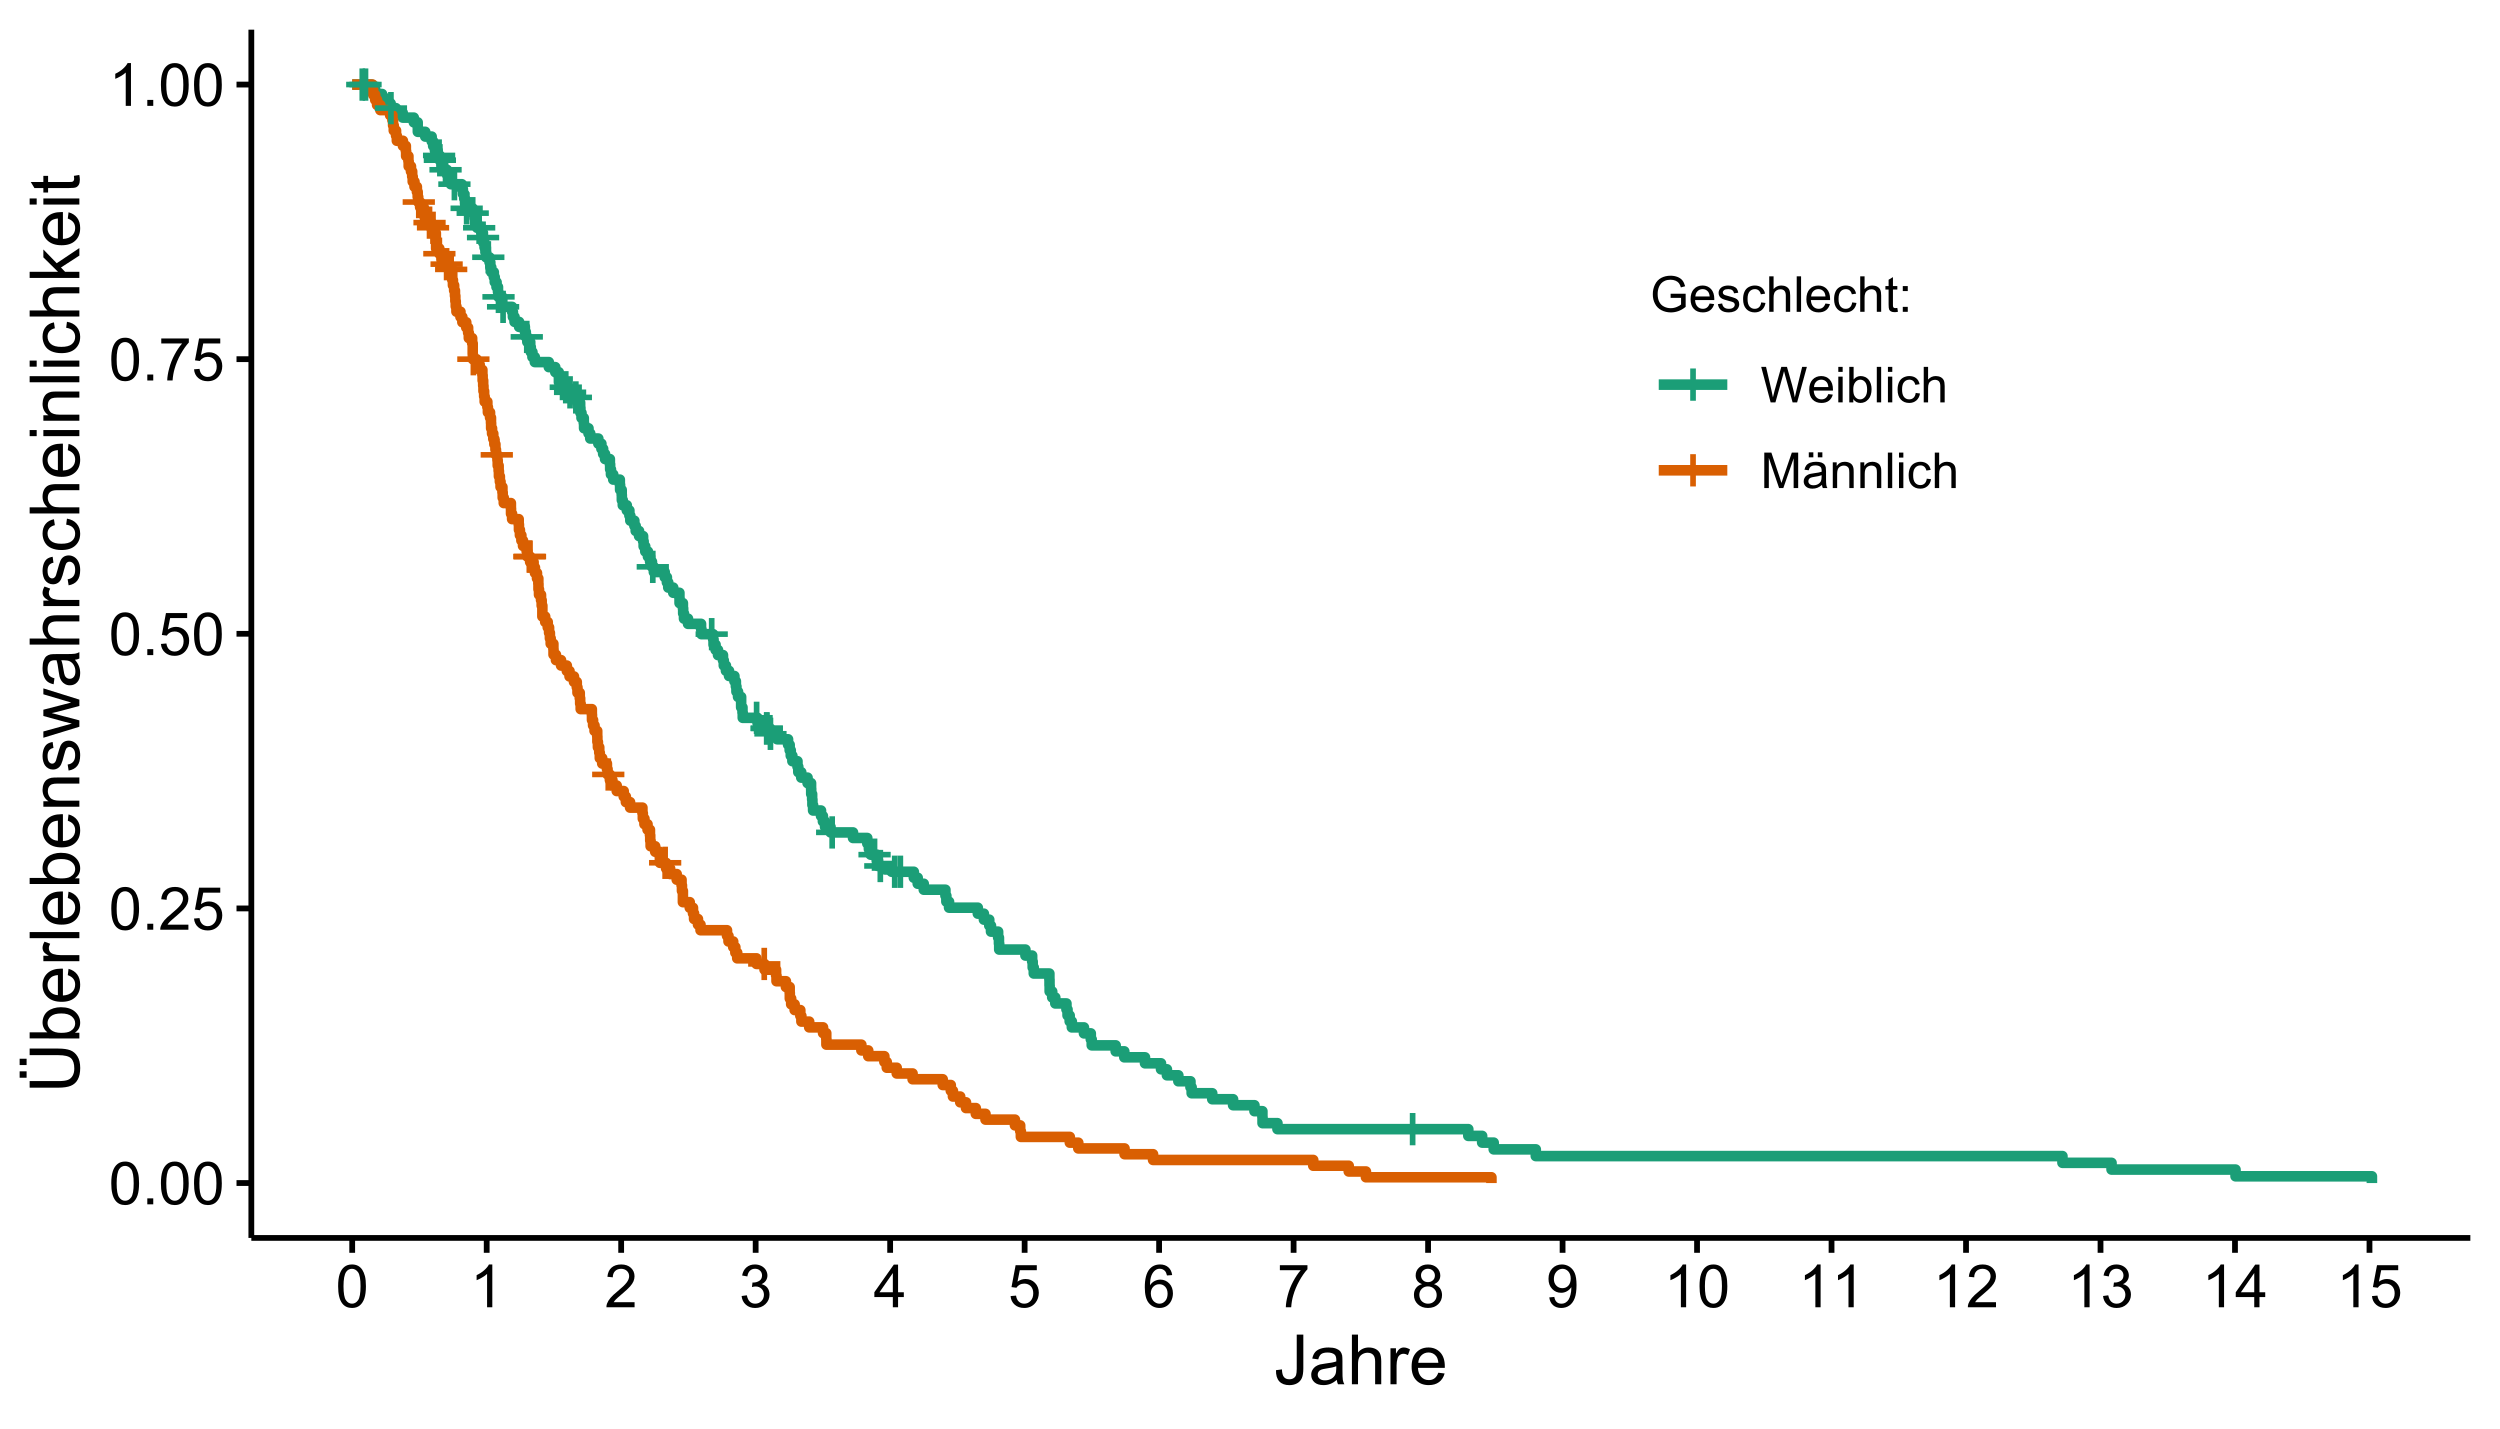 <?xml version="1.0" encoding="UTF-8"?>
<svg xmlns="http://www.w3.org/2000/svg" xmlns:xlink="http://www.w3.org/1999/xlink" width="504pt" height="288pt" viewBox="0 0 504 288" version="1.1">
<defs>
<g>
<symbol overflow="visible" id="glyph0-0">
<path style="stroke:none;" d="M 1.719 0 L 1.719 -8.594 L 8.594 -8.594 L 8.594 0 Z M 1.934 -0.215 L 8.379 -0.215 L 8.379 -8.379 L 1.934 -8.379 Z M 1.934 -0.215 "/>
</symbol>
<symbol overflow="visible" id="glyph0-1">
<path style="stroke:none;" d="M 3.445 -1.59 L 3.445 -4.289 L 0.766 -4.289 L 0.766 -5.418 L 3.445 -5.418 L 3.445 -8.098 L 4.586 -8.098 L 4.586 -5.418 L 7.266 -5.418 L 7.266 -4.289 L 4.586 -4.289 L 4.586 -1.59 Z M 3.445 -1.59 "/>
</symbol>
<symbol overflow="visible" id="glyph1-0">
<path style="stroke:none;" d="M 1.5 0 L 1.5 -7.5 L 7.5 -7.5 L 7.5 0 Z M 1.688 -0.188 L 7.312 -0.188 L 7.312 -7.312 L 1.688 -7.312 Z M 1.688 -0.188 "/>
</symbol>
<symbol overflow="visible" id="glyph1-1">
<path style="stroke:none;" d="M 0.5 -4.234 C 0.496 -5.246 0.602 -6.062 0.812 -6.688 C 1.02 -7.305 1.328 -7.785 1.742 -8.121 C 2.148 -8.457 2.668 -8.625 3.297 -8.625 C 3.758 -8.625 4.164 -8.531 4.512 -8.348 C 4.855 -8.16 5.141 -7.891 5.371 -7.543 C 5.594 -7.191 5.773 -6.766 5.906 -6.266 C 6.035 -5.762 6.098 -5.086 6.102 -4.234 C 6.098 -3.227 5.996 -2.414 5.789 -1.797 C 5.578 -1.176 5.266 -0.695 4.859 -0.359 C 4.445 -0.02 3.926 0.145 3.297 0.148 C 2.465 0.145 1.816 -0.148 1.348 -0.742 C 0.781 -1.457 0.496 -2.621 0.5 -4.234 Z M 1.582 -4.234 C 1.582 -2.824 1.746 -1.887 2.074 -1.418 C 2.402 -0.949 2.809 -0.715 3.297 -0.719 C 3.777 -0.715 4.184 -0.949 4.52 -1.422 C 4.848 -1.887 5.016 -2.824 5.016 -4.234 C 5.016 -5.648 4.848 -6.59 4.52 -7.055 C 4.184 -7.516 3.773 -7.746 3.289 -7.75 C 2.801 -7.746 2.414 -7.543 2.125 -7.137 C 1.762 -6.613 1.582 -5.645 1.582 -4.234 Z M 1.582 -4.234 "/>
</symbol>
<symbol overflow="visible" id="glyph1-2">
<path style="stroke:none;" d="M 1.09 0 L 1.09 -1.203 L 2.289 -1.203 L 2.289 0 Z M 1.09 0 "/>
</symbol>
<symbol overflow="visible" id="glyph1-3">
<path style="stroke:none;" d="M 6.039 -1.016 L 6.039 0 L 0.363 0 C 0.355 -0.254 0.395 -0.496 0.484 -0.734 C 0.629 -1.117 0.859 -1.5 1.18 -1.875 C 1.492 -2.25 1.953 -2.684 2.562 -3.176 C 3.492 -3.941 4.125 -4.547 4.453 -4.992 C 4.781 -5.438 4.945 -5.859 4.945 -6.266 C 4.945 -6.68 4.793 -7.031 4.496 -7.32 C 4.191 -7.602 3.805 -7.746 3.328 -7.75 C 2.82 -7.746 2.414 -7.594 2.109 -7.293 C 1.805 -6.984 1.648 -6.562 1.648 -6.031 L 0.562 -6.141 C 0.633 -6.945 0.91 -7.559 1.398 -7.988 C 1.879 -8.41 2.531 -8.625 3.352 -8.625 C 4.172 -8.625 4.824 -8.395 5.309 -7.938 C 5.789 -7.48 6.027 -6.914 6.031 -6.242 C 6.027 -5.895 5.957 -5.559 5.82 -5.227 C 5.676 -4.891 5.441 -4.539 5.117 -4.176 C 4.789 -3.805 4.25 -3.301 3.492 -2.664 C 2.859 -2.129 2.453 -1.77 2.273 -1.582 C 2.094 -1.395 1.945 -1.203 1.828 -1.016 Z M 6.039 -1.016 "/>
</symbol>
<symbol overflow="visible" id="glyph1-4">
<path style="stroke:none;" d="M 0.5 -2.25 L 1.605 -2.344 C 1.684 -1.805 1.871 -1.398 2.176 -1.125 C 2.473 -0.852 2.836 -0.715 3.258 -0.719 C 3.766 -0.715 4.195 -0.906 4.547 -1.293 C 4.898 -1.672 5.074 -2.18 5.074 -2.82 C 5.074 -3.414 4.902 -3.891 4.566 -4.242 C 4.227 -4.59 3.785 -4.762 3.242 -4.766 C 2.898 -4.762 2.594 -4.684 2.32 -4.531 C 2.047 -4.375 1.832 -4.176 1.676 -3.93 L 0.688 -4.062 L 1.516 -8.473 L 5.789 -8.473 L 5.789 -7.465 L 2.359 -7.465 L 1.898 -5.156 C 2.414 -5.516 2.953 -5.695 3.523 -5.695 C 4.27 -5.695 4.902 -5.434 5.422 -4.914 C 5.934 -4.395 6.191 -3.727 6.195 -2.914 C 6.191 -2.133 5.965 -1.461 5.516 -0.898 C 4.961 -0.199 4.211 0.145 3.258 0.148 C 2.477 0.145 1.836 -0.07 1.344 -0.508 C 0.844 -0.941 0.562 -1.523 0.5 -2.25 Z M 0.5 -2.25 "/>
</symbol>
<symbol overflow="visible" id="glyph1-5">
<path style="stroke:none;" d="M 0.57 -7.465 L 0.57 -8.477 L 6.129 -8.477 L 6.129 -7.656 C 5.582 -7.074 5.039 -6.301 4.5 -5.336 C 3.961 -4.371 3.547 -3.379 3.258 -2.359 C 3.047 -1.637 2.91 -0.852 2.852 0 L 1.77 0 C 1.781 -0.676 1.914 -1.492 2.168 -2.449 C 2.418 -3.402 2.781 -4.324 3.258 -5.215 C 3.734 -6.105 4.238 -6.855 4.773 -7.465 Z M 0.57 -7.465 "/>
</symbol>
<symbol overflow="visible" id="glyph1-6">
<path style="stroke:none;" d="M 4.469 0 L 3.414 0 L 3.414 -6.719 C 3.16 -6.477 2.828 -6.234 2.414 -5.996 C 2 -5.75 1.629 -5.57 1.305 -5.449 L 1.305 -6.469 C 1.895 -6.742 2.41 -7.078 2.852 -7.477 C 3.293 -7.871 3.605 -8.254 3.789 -8.625 L 4.469 -8.625 Z M 4.469 0 "/>
</symbol>
<symbol overflow="visible" id="glyph1-7">
<path style="stroke:none;" d="M 0.504 -2.266 L 1.559 -2.406 C 1.68 -1.809 1.883 -1.379 2.176 -1.113 C 2.465 -0.848 2.82 -0.715 3.242 -0.719 C 3.734 -0.715 4.152 -0.887 4.496 -1.234 C 4.832 -1.574 5.004 -2 5.008 -2.516 C 5.004 -2.996 4.848 -3.395 4.535 -3.711 C 4.219 -4.023 3.816 -4.184 3.328 -4.184 C 3.129 -4.184 2.879 -4.145 2.586 -4.066 L 2.703 -4.992 C 2.766 -4.984 2.824 -4.98 2.871 -4.98 C 3.32 -4.98 3.723 -5.098 4.086 -5.332 C 4.441 -5.566 4.621 -5.926 4.625 -6.414 C 4.621 -6.801 4.492 -7.121 4.23 -7.375 C 3.965 -7.629 3.625 -7.758 3.219 -7.758 C 2.805 -7.758 2.465 -7.629 2.191 -7.371 C 1.918 -7.113 1.742 -6.727 1.664 -6.211 L 0.609 -6.398 C 0.738 -7.105 1.031 -7.652 1.488 -8.043 C 1.941 -8.43 2.508 -8.625 3.195 -8.625 C 3.66 -8.625 4.094 -8.523 4.488 -8.324 C 4.879 -8.121 5.18 -7.848 5.391 -7.5 C 5.602 -7.148 5.707 -6.777 5.707 -6.391 C 5.707 -6.02 5.605 -5.684 5.406 -5.379 C 5.207 -5.074 4.914 -4.832 4.523 -4.652 C 5.031 -4.535 5.426 -4.289 5.707 -3.922 C 5.988 -3.547 6.129 -3.086 6.129 -2.539 C 6.129 -1.785 5.855 -1.148 5.309 -0.629 C 4.762 -0.105 4.07 0.152 3.234 0.152 C 2.477 0.152 1.848 -0.07 1.355 -0.52 C 0.855 -0.969 0.574 -1.551 0.504 -2.266 Z M 0.504 -2.266 "/>
</symbol>
<symbol overflow="visible" id="glyph1-8">
<path style="stroke:none;" d="M 3.879 0 L 3.879 -2.055 L 0.152 -2.055 L 0.152 -3.023 L 4.07 -8.59 L 4.934 -8.59 L 4.934 -3.023 L 6.094 -3.023 L 6.094 -2.055 L 4.934 -2.055 L 4.934 0 Z M 3.879 -3.023 L 3.879 -6.898 L 1.188 -3.023 Z M 3.879 -3.023 "/>
</symbol>
<symbol overflow="visible" id="glyph1-9">
<path style="stroke:none;" d="M 5.969 -6.484 L 4.922 -6.406 C 4.828 -6.812 4.695 -7.113 4.523 -7.305 C 4.234 -7.605 3.883 -7.758 3.469 -7.758 C 3.133 -7.758 2.836 -7.664 2.586 -7.477 C 2.25 -7.234 1.988 -6.879 1.797 -6.414 C 1.605 -5.949 1.508 -5.289 1.5 -4.43 C 1.754 -4.812 2.062 -5.098 2.434 -5.289 C 2.797 -5.473 3.184 -5.566 3.586 -5.57 C 4.289 -5.566 4.887 -5.309 5.383 -4.793 C 5.875 -4.277 6.121 -3.609 6.125 -2.789 C 6.121 -2.25 6.004 -1.746 5.773 -1.285 C 5.539 -0.82 5.223 -0.469 4.816 -0.223 C 4.41 0.023 3.949 0.145 3.434 0.148 C 2.555 0.145 1.836 -0.176 1.285 -0.82 C 0.727 -1.469 0.449 -2.535 0.453 -4.02 C 0.449 -5.676 0.758 -6.883 1.371 -7.641 C 1.902 -8.297 2.621 -8.625 3.531 -8.625 C 4.207 -8.625 4.762 -8.434 5.195 -8.055 C 5.625 -7.676 5.883 -7.152 5.969 -6.484 Z M 1.664 -2.781 C 1.664 -2.418 1.738 -2.07 1.895 -1.738 C 2.043 -1.406 2.262 -1.152 2.543 -0.98 C 2.82 -0.801 3.109 -0.715 3.414 -0.719 C 3.859 -0.715 4.242 -0.895 4.566 -1.258 C 4.883 -1.613 5.043 -2.102 5.047 -2.727 C 5.043 -3.316 4.887 -3.785 4.57 -4.129 C 4.25 -4.469 3.852 -4.641 3.375 -4.641 C 2.898 -4.641 2.492 -4.469 2.16 -4.129 C 1.828 -3.785 1.664 -3.336 1.664 -2.781 Z M 1.664 -2.781 "/>
</symbol>
<symbol overflow="visible" id="glyph1-10">
<path style="stroke:none;" d="M 2.121 -4.656 C 1.684 -4.816 1.359 -5.047 1.148 -5.344 C 0.938 -5.641 0.832 -5.996 0.832 -6.41 C 0.832 -7.035 1.055 -7.559 1.504 -7.984 C 1.953 -8.41 2.551 -8.625 3.297 -8.625 C 4.043 -8.625 4.648 -8.406 5.109 -7.973 C 5.566 -7.535 5.793 -7.004 5.797 -6.383 C 5.793 -5.977 5.688 -5.629 5.48 -5.34 C 5.27 -5.043 4.953 -4.816 4.531 -4.656 C 5.055 -4.48 5.457 -4.203 5.734 -3.824 C 6.008 -3.438 6.145 -2.98 6.148 -2.453 C 6.145 -1.715 5.887 -1.098 5.367 -0.602 C 4.844 -0.102 4.16 0.145 3.316 0.148 C 2.469 0.145 1.785 -0.102 1.266 -0.605 C 0.742 -1.105 0.48 -1.734 0.484 -2.484 C 0.48 -3.039 0.621 -3.504 0.91 -3.887 C 1.191 -4.262 1.598 -4.52 2.121 -4.656 Z M 1.91 -6.445 C 1.91 -6.039 2.039 -5.707 2.301 -5.449 C 2.562 -5.191 2.902 -5.062 3.32 -5.062 C 3.723 -5.062 4.055 -5.188 4.32 -5.445 C 4.578 -5.695 4.711 -6.012 4.711 -6.387 C 4.711 -6.773 4.574 -7.098 4.309 -7.363 C 4.035 -7.625 3.703 -7.758 3.312 -7.758 C 2.906 -7.758 2.574 -7.629 2.309 -7.371 C 2.043 -7.113 1.91 -6.805 1.91 -6.445 Z M 1.57 -2.477 C 1.57 -2.176 1.641 -1.887 1.785 -1.605 C 1.926 -1.324 2.137 -1.105 2.422 -0.949 C 2.699 -0.793 3.004 -0.715 3.328 -0.719 C 3.832 -0.715 4.246 -0.879 4.578 -1.207 C 4.902 -1.531 5.066 -1.941 5.07 -2.445 C 5.066 -2.945 4.898 -3.367 4.562 -3.703 C 4.223 -4.035 3.801 -4.199 3.293 -4.203 C 2.793 -4.199 2.379 -4.035 2.059 -3.711 C 1.73 -3.379 1.57 -2.969 1.57 -2.477 Z M 1.57 -2.477 "/>
</symbol>
<symbol overflow="visible" id="glyph1-11">
<path style="stroke:none;" d="M 0.656 -1.984 L 1.672 -2.078 C 1.75 -1.602 1.914 -1.258 2.16 -1.043 C 2.398 -0.824 2.711 -0.715 3.094 -0.719 C 3.414 -0.715 3.695 -0.789 3.945 -0.941 C 4.188 -1.086 4.391 -1.285 4.547 -1.535 C 4.703 -1.785 4.832 -2.121 4.938 -2.543 C 5.043 -2.965 5.098 -3.395 5.098 -3.832 C 5.098 -3.879 5.094 -3.949 5.094 -4.043 C 4.875 -3.707 4.586 -3.434 4.227 -3.227 C 3.859 -3.016 3.465 -2.91 3.039 -2.914 C 2.328 -2.91 1.727 -3.168 1.238 -3.688 C 0.742 -4.199 0.496 -4.879 0.5 -5.727 C 0.496 -6.594 0.754 -7.297 1.27 -7.828 C 1.781 -8.359 2.426 -8.625 3.199 -8.625 C 3.758 -8.625 4.266 -8.473 4.73 -8.172 C 5.191 -7.871 5.543 -7.441 5.785 -6.887 C 6.023 -6.328 6.145 -5.523 6.148 -4.469 C 6.145 -3.371 6.027 -2.496 5.789 -1.848 C 5.547 -1.195 5.191 -0.703 4.723 -0.363 C 4.254 -0.023 3.703 0.145 3.07 0.148 C 2.398 0.145 1.848 -0.039 1.422 -0.41 C 0.996 -0.785 0.742 -1.309 0.656 -1.984 Z M 4.977 -5.777 C 4.973 -6.383 4.812 -6.863 4.492 -7.219 C 4.168 -7.57 3.781 -7.746 3.328 -7.75 C 2.859 -7.746 2.449 -7.555 2.102 -7.176 C 1.754 -6.789 1.582 -6.293 1.582 -5.688 C 1.582 -5.137 1.746 -4.691 2.074 -4.355 C 2.402 -4.012 2.809 -3.844 3.297 -3.844 C 3.785 -3.844 4.188 -4.012 4.504 -4.355 C 4.816 -4.691 4.973 -5.168 4.977 -5.777 Z M 4.977 -5.777 "/>
</symbol>
<symbol overflow="visible" id="glyph2-0">
<path style="stroke:none;" d="M 1.75 0 L 1.75 -8.75 L 8.75 -8.75 L 8.75 0 Z M 1.969 -0.219 L 8.531 -0.219 L 8.531 -8.531 L 1.969 -8.531 Z M 1.969 -0.219 "/>
</symbol>
<symbol overflow="visible" id="glyph2-1">
<path style="stroke:none;" d="M 0.402 -2.844 L 1.602 -3.008 C 1.629 -2.238 1.773 -1.715 2.031 -1.434 C 2.285 -1.148 2.637 -1.008 3.09 -1.012 C 3.418 -1.008 3.707 -1.082 3.949 -1.238 C 4.191 -1.387 4.355 -1.598 4.449 -1.863 C 4.535 -2.125 4.582 -2.543 4.586 -3.117 L 4.586 -10.023 L 5.914 -10.023 L 5.914 -3.191 C 5.91 -2.352 5.809 -1.703 5.609 -1.242 C 5.402 -0.781 5.082 -0.43 4.645 -0.191 C 4.203 0.051 3.688 0.168 3.098 0.172 C 2.215 0.168 1.539 -0.082 1.074 -0.586 C 0.605 -1.094 0.383 -1.844 0.402 -2.844 Z M 0.402 -2.844 "/>
</symbol>
<symbol overflow="visible" id="glyph2-2">
<path style="stroke:none;" d="M 5.66 -0.895 C 5.203 -0.504 4.762 -0.23 4.344 -0.074 C 3.918 0.086 3.469 0.164 2.988 0.164 C 2.188 0.164 1.574 -0.027 1.148 -0.418 C 0.719 -0.805 0.504 -1.305 0.508 -1.914 C 0.504 -2.266 0.586 -2.59 0.75 -2.887 C 0.91 -3.18 1.121 -3.414 1.383 -3.594 C 1.645 -3.77 1.938 -3.906 2.27 -4 C 2.508 -4.059 2.875 -4.121 3.363 -4.184 C 4.355 -4.301 5.086 -4.441 5.559 -4.609 C 5.559 -4.773 5.559 -4.879 5.562 -4.93 C 5.559 -5.426 5.445 -5.781 5.215 -5.988 C 4.898 -6.266 4.43 -6.402 3.812 -6.406 C 3.23 -6.402 2.805 -6.301 2.531 -6.102 C 2.254 -5.895 2.051 -5.535 1.922 -5.023 L 0.719 -5.188 C 0.824 -5.699 1.004 -6.117 1.258 -6.434 C 1.504 -6.75 1.867 -6.992 2.344 -7.164 C 2.816 -7.332 3.363 -7.418 3.992 -7.422 C 4.609 -7.418 5.113 -7.344 5.504 -7.203 C 5.887 -7.055 6.172 -6.871 6.359 -6.652 C 6.539 -6.43 6.668 -6.152 6.742 -5.816 C 6.777 -5.605 6.797 -5.227 6.801 -4.684 L 6.801 -3.043 C 6.797 -1.895 6.824 -1.172 6.879 -0.871 C 6.934 -0.566 7.035 -0.277 7.191 0 L 5.906 0 C 5.777 -0.254 5.695 -0.551 5.66 -0.895 Z M 5.559 -3.645 C 5.109 -3.461 4.438 -3.305 3.547 -3.18 C 3.039 -3.105 2.684 -3.023 2.473 -2.934 C 2.262 -2.84 2.098 -2.707 1.988 -2.531 C 1.871 -2.355 1.816 -2.16 1.82 -1.949 C 1.816 -1.617 1.941 -1.344 2.191 -1.129 C 2.438 -0.906 2.801 -0.797 3.281 -0.801 C 3.754 -0.797 4.176 -0.898 4.547 -1.109 C 4.914 -1.312 5.184 -1.598 5.359 -1.961 C 5.488 -2.238 5.555 -2.648 5.559 -3.191 Z M 5.559 -3.645 "/>
</symbol>
<symbol overflow="visible" id="glyph2-3">
<path style="stroke:none;" d="M 0.922 0 L 0.922 -10.023 L 2.152 -10.023 L 2.152 -6.426 C 2.723 -7.086 3.449 -7.418 4.328 -7.422 C 4.863 -7.418 5.328 -7.312 5.727 -7.105 C 6.121 -6.891 6.406 -6.598 6.578 -6.227 C 6.746 -5.852 6.832 -5.309 6.836 -4.602 L 6.836 0 L 5.605 0 L 5.605 -4.602 C 5.602 -5.211 5.469 -5.66 5.203 -5.941 C 4.938 -6.223 4.559 -6.363 4.074 -6.363 C 3.707 -6.363 3.363 -6.266 3.043 -6.078 C 2.719 -5.887 2.492 -5.633 2.355 -5.312 C 2.219 -4.988 2.148 -4.543 2.152 -3.973 L 2.152 0 Z M 0.922 0 "/>
</symbol>
<symbol overflow="visible" id="glyph2-4">
<path style="stroke:none;" d="M 0.91 0 L 0.91 -7.258 L 2.016 -7.258 L 2.016 -6.16 C 2.297 -6.668 2.555 -7.008 2.797 -7.176 C 3.031 -7.336 3.297 -7.418 3.59 -7.422 C 4 -7.418 4.422 -7.285 4.852 -7.027 L 4.43 -5.887 C 4.125 -6.062 3.824 -6.152 3.527 -6.152 C 3.258 -6.152 3.016 -6.07 2.801 -5.91 C 2.586 -5.746 2.434 -5.52 2.344 -5.234 C 2.207 -4.793 2.137 -4.316 2.141 -3.801 L 2.141 0 Z M 0.91 0 "/>
</symbol>
<symbol overflow="visible" id="glyph2-5">
<path style="stroke:none;" d="M 5.891 -2.336 L 7.164 -2.18 C 6.961 -1.438 6.59 -0.859 6.047 -0.449 C 5.504 -0.039 4.812 0.164 3.973 0.164 C 2.91 0.164 2.066 -0.16 1.445 -0.816 C 0.82 -1.465 0.508 -2.383 0.512 -3.57 C 0.508 -4.785 0.824 -5.734 1.453 -6.41 C 2.082 -7.082 2.898 -7.418 3.902 -7.422 C 4.871 -7.418 5.664 -7.086 6.281 -6.43 C 6.895 -5.766 7.199 -4.84 7.203 -3.645 C 7.199 -3.57 7.199 -3.461 7.199 -3.316 L 1.785 -3.316 C 1.828 -2.516 2.055 -1.902 2.461 -1.48 C 2.867 -1.055 3.371 -0.844 3.977 -0.848 C 4.426 -0.844 4.812 -0.961 5.133 -1.203 C 5.453 -1.438 5.703 -1.816 5.891 -2.336 Z M 1.852 -4.328 L 5.906 -4.328 C 5.852 -4.934 5.695 -5.391 5.441 -5.703 C 5.047 -6.172 4.539 -6.41 3.918 -6.414 C 3.352 -6.41 2.875 -6.219 2.492 -5.844 C 2.102 -5.461 1.891 -4.957 1.852 -4.328 Z M 1.852 -4.328 "/>
</symbol>
<symbol overflow="visible" id="glyph3-0">
<path style="stroke:none;" d="M 0 -1.75 L -8.75 -1.75 L -8.75 -8.75 L 0 -8.75 Z M -0.219 -1.969 L -0.219 -8.531 L -8.531 -8.531 L -8.531 -1.969 Z M -0.219 -1.969 "/>
</symbol>
<symbol overflow="visible" id="glyph3-1">
<path style="stroke:none;" d="M -10.023 -7.656 L -10.023 -8.984 L -4.23 -8.984 C -3.223 -8.98 -2.422 -8.867 -1.828 -8.641 C -1.234 -8.41 -0.75 -8 -0.383 -7.406 C -0.012 -6.812 0.168 -6.031 0.172 -5.066 C 0.168 -4.125 0.012 -3.355 -0.312 -2.762 C -0.633 -2.16 -1.102 -1.734 -1.719 -1.484 C -2.328 -1.227 -3.168 -1.102 -4.23 -1.102 L -10.023 -1.102 L -10.023 -2.426 L -4.238 -2.426 C -3.363 -2.426 -2.723 -2.504 -2.312 -2.668 C -1.898 -2.828 -1.582 -3.109 -1.359 -3.504 C -1.133 -3.895 -1.02 -4.375 -1.023 -4.949 C -1.02 -5.922 -1.242 -6.617 -1.688 -7.035 C -2.129 -7.445 -2.977 -7.652 -4.238 -7.656 Z M -10.637 -3.105 L -12.039 -3.105 L -12.039 -4.391 L -10.637 -4.391 Z M -10.637 -5.652 L -12.039 -5.652 L -12.039 -6.938 L -10.637 -6.938 Z M -10.637 -5.652 "/>
</symbol>
<symbol overflow="visible" id="glyph3-2">
<path style="stroke:none;" d="M 0 -2.059 L 0 -0.914 L -10.023 -0.918 L -10.023 -2.148 L -6.445 -2.148 C -7.094 -2.664 -7.418 -3.328 -7.422 -4.137 C -7.418 -4.582 -7.328 -5.004 -7.152 -5.402 C -6.969 -5.801 -6.715 -6.129 -6.395 -6.387 C -6.066 -6.645 -5.676 -6.844 -5.215 -6.992 C -4.754 -7.133 -4.262 -7.207 -3.738 -7.211 C -2.492 -7.207 -1.527 -6.898 -0.852 -6.289 C -0.172 -5.672 0.164 -4.934 0.164 -4.074 C 0.164 -3.215 -0.191 -2.543 -0.91 -2.059 Z M -3.684 -2.043 C -2.812 -2.039 -2.184 -2.156 -1.797 -2.398 C -1.16 -2.781 -0.844 -3.309 -0.848 -3.973 C -0.844 -4.508 -1.078 -4.969 -1.547 -5.363 C -2.016 -5.754 -2.711 -5.953 -3.637 -5.953 C -4.582 -5.953 -5.281 -5.766 -5.734 -5.391 C -6.184 -5.016 -6.41 -4.559 -6.414 -4.027 C -6.41 -3.484 -6.176 -3.02 -5.711 -2.629 C -5.242 -2.234 -4.566 -2.039 -3.684 -2.043 Z M -3.684 -2.043 "/>
</symbol>
<symbol overflow="visible" id="glyph3-3">
<path style="stroke:none;" d="M -2.336 -5.891 L -2.18 -7.164 C -1.438 -6.961 -0.859 -6.59 -0.449 -6.047 C -0.039 -5.504 0.164 -4.812 0.164 -3.973 C 0.164 -2.91 -0.16 -2.066 -0.816 -1.445 C -1.465 -0.82 -2.383 -0.508 -3.57 -0.512 C -4.785 -0.508 -5.734 -0.824 -6.41 -1.453 C -7.082 -2.082 -7.418 -2.898 -7.422 -3.902 C -7.418 -4.871 -7.086 -5.664 -6.43 -6.281 C -5.766 -6.895 -4.84 -7.199 -3.645 -7.203 C -3.57 -7.199 -3.461 -7.199 -3.316 -7.199 L -3.316 -1.785 C -2.516 -1.828 -1.902 -2.055 -1.48 -2.461 C -1.055 -2.867 -0.844 -3.371 -0.848 -3.977 C -0.844 -4.426 -0.961 -4.812 -1.203 -5.133 C -1.438 -5.453 -1.816 -5.703 -2.336 -5.891 Z M -4.328 -1.852 L -4.328 -5.906 C -4.934 -5.852 -5.391 -5.695 -5.703 -5.441 C -6.172 -5.047 -6.41 -4.539 -6.414 -3.918 C -6.41 -3.352 -6.219 -2.875 -5.844 -2.492 C -5.461 -2.102 -4.957 -1.891 -4.328 -1.852 Z M -4.328 -1.852 "/>
</symbol>
<symbol overflow="visible" id="glyph3-4">
<path style="stroke:none;" d="M 0 -0.91 L -7.258 -0.91 L -7.258 -2.016 L -6.16 -2.016 C -6.668 -2.297 -7.008 -2.559 -7.176 -2.801 C -7.336 -3.039 -7.418 -3.301 -7.422 -3.59 C -7.418 -4 -7.285 -4.422 -7.027 -4.852 L -5.887 -4.43 C -6.062 -4.129 -6.152 -3.828 -6.152 -3.527 C -6.152 -3.258 -6.07 -3.016 -5.91 -2.801 C -5.746 -2.586 -5.52 -2.434 -5.234 -2.344 C -4.793 -2.207 -4.316 -2.137 -3.801 -2.141 L 0 -2.141 Z M 0 -0.91 "/>
</symbol>
<symbol overflow="visible" id="glyph3-5">
<path style="stroke:none;" d="M 0 -0.895 L -10.023 -0.895 L -10.023 -2.125 L 0 -2.125 Z M 0 -0.895 "/>
</symbol>
<symbol overflow="visible" id="glyph3-6">
<path style="stroke:none;" d="M 0 -0.922 L -7.258 -0.922 L -7.258 -2.031 L -6.227 -2.031 C -7.02 -2.562 -7.418 -3.332 -7.422 -4.34 C -7.418 -4.773 -7.34 -5.176 -7.188 -5.547 C -7.027 -5.91 -6.82 -6.184 -6.57 -6.371 C -6.312 -6.551 -6.012 -6.68 -5.66 -6.754 C -5.434 -6.797 -5.035 -6.82 -4.465 -6.82 L 0 -6.82 L 0 -5.594 L -4.414 -5.594 C -4.914 -5.59 -5.289 -5.543 -5.539 -5.449 C -5.785 -5.352 -5.984 -5.18 -6.137 -4.938 C -6.281 -4.691 -6.355 -4.406 -6.359 -4.082 C -6.355 -3.555 -6.191 -3.102 -5.859 -2.723 C -5.523 -2.34 -4.891 -2.148 -3.965 -2.152 L 0 -2.152 Z M 0 -0.922 "/>
</symbol>
<symbol overflow="visible" id="glyph3-7">
<path style="stroke:none;" d="M -2.168 -0.43 L -2.359 -1.648 C -1.867 -1.711 -1.492 -1.902 -1.234 -2.219 C -0.973 -2.527 -0.844 -2.965 -0.848 -3.527 C -0.844 -4.09 -0.957 -4.508 -1.191 -4.785 C -1.418 -5.055 -1.691 -5.191 -2.004 -5.195 C -2.277 -5.191 -2.496 -5.07 -2.66 -4.832 C -2.77 -4.66 -2.906 -4.242 -3.078 -3.574 C -3.301 -2.672 -3.5 -2.047 -3.668 -1.699 C -3.832 -1.348 -4.059 -1.082 -4.355 -0.906 C -4.645 -0.723 -4.973 -0.633 -5.332 -0.637 C -5.652 -0.633 -5.949 -0.707 -6.23 -0.859 C -6.504 -1.004 -6.734 -1.207 -6.918 -1.465 C -7.055 -1.652 -7.172 -1.91 -7.273 -2.246 C -7.367 -2.574 -7.418 -2.93 -7.422 -3.309 C -7.418 -3.875 -7.336 -4.375 -7.176 -4.809 C -7.008 -5.234 -6.785 -5.551 -6.508 -5.762 C -6.227 -5.965 -5.852 -6.109 -5.387 -6.188 L -5.223 -4.984 C -5.59 -4.926 -5.883 -4.766 -6.098 -4.508 C -6.305 -4.242 -6.41 -3.875 -6.414 -3.398 C -6.41 -2.832 -6.316 -2.426 -6.133 -2.188 C -5.941 -1.941 -5.723 -1.82 -5.477 -1.824 C -5.312 -1.82 -5.168 -1.871 -5.047 -1.977 C -4.91 -2.07 -4.801 -2.23 -4.719 -2.449 C -4.668 -2.57 -4.562 -2.93 -4.402 -3.535 C -4.168 -4.402 -3.98 -5.012 -3.832 -5.355 C -3.684 -5.699 -3.465 -5.969 -3.184 -6.164 C -2.898 -6.359 -2.551 -6.457 -2.133 -6.461 C -1.719 -6.457 -1.332 -6.336 -0.973 -6.102 C -0.609 -5.859 -0.328 -5.516 -0.133 -5.066 C 0.066 -4.613 0.164 -4.102 0.164 -3.535 C 0.164 -2.586 -0.031 -1.867 -0.422 -1.375 C -0.812 -0.879 -1.395 -0.562 -2.168 -0.43 Z M -2.168 -0.43 "/>
</symbol>
<symbol overflow="visible" id="glyph3-8">
<path style="stroke:none;" d="M 0 -2.262 L -7.258 -0.043 L -7.258 -1.312 L -3.07 -2.469 L -1.512 -2.898 C -1.586 -2.914 -2.082 -3.039 -3.008 -3.273 L -7.258 -4.43 L -7.258 -5.695 L -3.047 -6.781 L -1.66 -7.145 L -3.062 -7.562 L -7.258 -8.805 L -7.258 -10 L 0 -7.73 L 0 -6.453 L -4.348 -5.297 L -5.586 -5.016 L 0 -3.547 Z M 0 -2.262 "/>
</symbol>
<symbol overflow="visible" id="glyph3-9">
<path style="stroke:none;" d="M -0.895 -5.66 C -0.504 -5.203 -0.23 -4.762 -0.074 -4.344 C 0.086 -3.918 0.164 -3.469 0.164 -2.988 C 0.164 -2.188 -0.027 -1.574 -0.418 -1.148 C -0.805 -0.719 -1.305 -0.504 -1.914 -0.508 C -2.266 -0.504 -2.59 -0.586 -2.887 -0.75 C -3.18 -0.91 -3.414 -1.121 -3.594 -1.383 C -3.77 -1.645 -3.906 -1.938 -4 -2.27 C -4.059 -2.508 -4.121 -2.875 -4.184 -3.363 C -4.301 -4.355 -4.441 -5.086 -4.609 -5.559 C -4.773 -5.559 -4.879 -5.559 -4.93 -5.562 C -5.426 -5.559 -5.781 -5.445 -5.988 -5.215 C -6.266 -4.898 -6.402 -4.43 -6.406 -3.816 C -6.402 -3.23 -6.301 -2.805 -6.102 -2.531 C -5.895 -2.258 -5.535 -2.055 -5.023 -1.922 L -5.188 -0.719 C -5.699 -0.824 -6.117 -1.004 -6.434 -1.258 C -6.75 -1.504 -6.992 -1.867 -7.164 -2.344 C -7.332 -2.816 -7.418 -3.363 -7.422 -3.992 C -7.418 -4.609 -7.344 -5.113 -7.203 -5.504 C -7.055 -5.887 -6.871 -6.172 -6.652 -6.359 C -6.43 -6.539 -6.152 -6.668 -5.816 -6.742 C -5.605 -6.777 -5.227 -6.797 -4.684 -6.801 L -3.043 -6.801 C -1.895 -6.797 -1.172 -6.824 -0.871 -6.879 C -0.566 -6.934 -0.277 -7.035 0 -7.191 L 0 -5.906 C -0.254 -5.777 -0.551 -5.695 -0.895 -5.66 Z M -3.645 -5.559 C -3.461 -5.109 -3.305 -4.438 -3.18 -3.547 C -3.105 -3.039 -3.023 -2.684 -2.934 -2.473 C -2.84 -2.262 -2.707 -2.098 -2.531 -1.988 C -2.355 -1.871 -2.16 -1.816 -1.949 -1.82 C -1.617 -1.816 -1.344 -1.941 -1.129 -2.191 C -0.906 -2.438 -0.797 -2.801 -0.801 -3.281 C -0.797 -3.754 -0.898 -4.176 -1.109 -4.547 C -1.312 -4.914 -1.598 -5.184 -1.961 -5.359 C -2.238 -5.488 -2.648 -5.555 -3.191 -5.559 Z M -3.645 -5.559 "/>
</symbol>
<symbol overflow="visible" id="glyph3-10">
<path style="stroke:none;" d="M 0 -0.922 L -10.023 -0.922 L -10.023 -2.152 L -6.426 -2.152 C -7.086 -2.723 -7.418 -3.449 -7.422 -4.328 C -7.418 -4.863 -7.312 -5.328 -7.105 -5.727 C -6.891 -6.121 -6.598 -6.406 -6.227 -6.578 C -5.852 -6.746 -5.309 -6.832 -4.602 -6.836 L 0 -6.836 L 0 -5.605 L -4.602 -5.605 C -5.211 -5.602 -5.66 -5.469 -5.941 -5.203 C -6.223 -4.938 -6.363 -4.559 -6.363 -4.074 C -6.363 -3.707 -6.266 -3.363 -6.078 -3.043 C -5.887 -2.719 -5.633 -2.492 -5.312 -2.355 C -4.988 -2.219 -4.543 -2.148 -3.973 -2.152 L 0 -2.152 Z M 0 -0.922 "/>
</symbol>
<symbol overflow="visible" id="glyph3-11">
<path style="stroke:none;" d="M -2.66 -5.66 L -2.5 -6.871 C -1.664 -6.734 -1.012 -6.395 -0.543 -5.855 C -0.07 -5.309 0.164 -4.641 0.164 -3.848 C 0.164 -2.852 -0.16 -2.055 -0.809 -1.453 C -1.457 -0.848 -2.387 -0.543 -3.602 -0.547 C -4.383 -0.543 -5.07 -0.676 -5.66 -0.938 C -6.246 -1.195 -6.684 -1.59 -6.98 -2.121 C -7.27 -2.652 -7.418 -3.23 -7.422 -3.855 C -7.418 -4.645 -7.219 -5.289 -6.824 -5.789 C -6.422 -6.289 -5.855 -6.609 -5.125 -6.754 L -4.941 -5.559 C -5.426 -5.441 -5.793 -5.238 -6.043 -4.953 C -6.285 -4.66 -6.41 -4.312 -6.414 -3.902 C -6.41 -3.281 -6.188 -2.777 -5.746 -2.391 C -5.297 -2.004 -4.594 -1.809 -3.637 -1.812 C -2.656 -1.809 -1.945 -1.996 -1.508 -2.371 C -1.062 -2.742 -0.844 -3.23 -0.848 -3.836 C -0.844 -4.316 -0.992 -4.719 -1.289 -5.043 C -1.586 -5.367 -2.043 -5.574 -2.66 -5.66 Z M -2.66 -5.66 "/>
</symbol>
<symbol overflow="visible" id="glyph3-12">
<path style="stroke:none;" d="M -8.605 -0.93 L -10.023 -0.93 L -10.023 -2.16 L -8.605 -2.16 Z M 0 -0.93 L -7.258 -0.93 L -7.258 -2.16 L 0 -2.16 Z M 0 -0.93 "/>
</symbol>
<symbol overflow="visible" id="glyph3-13">
<path style="stroke:none;" d="M 0 -0.93 L -10.023 -0.93 L -10.023 -2.16 L -4.305 -2.16 L -7.258 -5.074 L -7.258 -6.664 L -4.566 -3.891 L 0 -6.945 L 0 -5.43 L -3.711 -3.027 L -2.879 -2.16 L 0 -2.16 Z M 0 -0.93 "/>
</symbol>
<symbol overflow="visible" id="glyph3-14">
<path style="stroke:none;" d="M -1.102 -3.609 L -0.012 -3.789 C 0.059 -3.438 0.094 -3.129 0.098 -2.859 C 0.094 -2.41 0.027 -2.062 -0.113 -1.816 C -0.254 -1.57 -0.441 -1.395 -0.672 -1.297 C -0.902 -1.195 -1.387 -1.148 -2.125 -1.148 L -6.305 -1.148 L -6.305 -0.246 L -7.258 -0.246 L -7.258 -1.148 L -9.059 -1.148 L -9.797 -2.371 L -7.258 -2.371 L -7.258 -3.609 L -6.305 -3.609 L -6.305 -2.371 L -2.059 -2.371 C -1.703 -2.367 -1.477 -2.387 -1.379 -2.434 C -1.277 -2.473 -1.199 -2.547 -1.141 -2.648 C -1.078 -2.746 -1.047 -2.887 -1.051 -3.07 C -1.047 -3.203 -1.066 -3.383 -1.102 -3.609 Z M -1.102 -3.609 "/>
</symbol>
<symbol overflow="visible" id="glyph4-0">
<path style="stroke:none;" d="M 1.25 0 L 1.25 -6.25 L 6.25 -6.25 L 6.25 0 Z M 1.406 -0.156 L 6.094 -0.156 L 6.094 -6.094 L 1.406 -6.094 Z M 1.406 -0.156 "/>
</symbol>
<symbol overflow="visible" id="glyph4-1">
<path style="stroke:none;" d="M 4.121 -2.809 L 4.121 -3.648 L 7.152 -3.652 L 7.152 -0.996 C 6.684 -0.621 6.203 -0.34 5.711 -0.156 C 5.215 0.027 4.707 0.117 4.188 0.121 C 3.48 0.117 2.84 -0.031 2.27 -0.328 C 1.691 -0.629 1.258 -1.062 0.969 -1.637 C 0.672 -2.203 0.527 -2.84 0.531 -3.547 C 0.527 -4.238 0.672 -4.891 0.969 -5.496 C 1.258 -6.098 1.68 -6.543 2.227 -6.84 C 2.773 -7.129 3.402 -7.277 4.117 -7.281 C 4.629 -7.277 5.098 -7.191 5.52 -7.027 C 5.938 -6.855 6.266 -6.625 6.504 -6.328 C 6.738 -6.027 6.918 -5.637 7.047 -5.156 L 6.191 -4.922 C 6.082 -5.285 5.949 -5.57 5.789 -5.781 C 5.629 -5.988 5.398 -6.156 5.105 -6.281 C 4.809 -6.406 4.48 -6.469 4.121 -6.469 C 3.684 -6.469 3.309 -6.402 2.996 -6.27 C 2.676 -6.137 2.422 -5.961 2.234 -5.75 C 2.039 -5.531 1.891 -5.297 1.781 -5.043 C 1.598 -4.598 1.504 -4.117 1.508 -3.602 C 1.504 -2.965 1.613 -2.434 1.836 -2.004 C 2.055 -1.574 2.375 -1.254 2.797 -1.047 C 3.215 -0.836 3.664 -0.73 4.137 -0.734 C 4.543 -0.73 4.941 -0.809 5.336 -0.969 C 5.723 -1.125 6.02 -1.297 6.227 -1.477 L 6.227 -2.809 Z M 4.121 -2.809 "/>
</symbol>
<symbol overflow="visible" id="glyph4-2">
<path style="stroke:none;" d="M 4.211 -1.672 L 5.117 -1.559 C 4.969 -1.027 4.703 -0.613 4.32 -0.32 C 3.93 -0.027 3.438 0.117 2.836 0.117 C 2.078 0.117 1.477 -0.113 1.031 -0.582 C 0.586 -1.047 0.363 -1.703 0.367 -2.547 C 0.363 -3.418 0.586 -4.098 1.039 -4.582 C 1.484 -5.062 2.07 -5.301 2.789 -5.305 C 3.48 -5.301 4.047 -5.066 4.488 -4.594 C 4.926 -4.121 5.145 -3.457 5.148 -2.602 C 5.145 -2.547 5.141 -2.469 5.141 -2.367 L 1.273 -2.367 C 1.305 -1.797 1.469 -1.359 1.758 -1.059 C 2.047 -0.754 2.406 -0.602 2.844 -0.605 C 3.16 -0.602 3.434 -0.688 3.664 -0.859 C 3.891 -1.027 4.074 -1.297 4.211 -1.672 Z M 1.324 -3.09 L 4.219 -3.09 C 4.18 -3.523 4.066 -3.852 3.887 -4.07 C 3.605 -4.406 3.242 -4.574 2.797 -4.578 C 2.391 -4.574 2.051 -4.441 1.777 -4.172 C 1.5 -3.902 1.352 -3.539 1.324 -3.09 Z M 1.324 -3.09 "/>
</symbol>
<symbol overflow="visible" id="glyph4-3">
<path style="stroke:none;" d="M 0.309 -1.547 L 1.176 -1.684 C 1.223 -1.332 1.359 -1.066 1.582 -0.883 C 1.805 -0.695 2.117 -0.602 2.52 -0.605 C 2.922 -0.602 3.219 -0.684 3.418 -0.852 C 3.609 -1.012 3.707 -1.207 3.711 -1.43 C 3.707 -1.625 3.621 -1.781 3.453 -1.898 C 3.328 -1.977 3.031 -2.074 2.555 -2.195 C 1.906 -2.355 1.457 -2.496 1.211 -2.617 C 0.961 -2.734 0.773 -2.898 0.645 -3.113 C 0.516 -3.32 0.449 -3.555 0.453 -3.809 C 0.449 -4.039 0.504 -4.25 0.613 -4.449 C 0.719 -4.645 0.863 -4.809 1.047 -4.941 C 1.18 -5.039 1.363 -5.125 1.602 -5.199 C 1.836 -5.266 2.09 -5.301 2.363 -5.305 C 2.766 -5.301 3.125 -5.242 3.434 -5.129 C 3.742 -5.008 3.969 -4.852 4.117 -4.652 C 4.262 -4.449 4.363 -4.18 4.418 -3.848 L 3.559 -3.73 C 3.516 -3.996 3.402 -4.203 3.219 -4.355 C 3.027 -4.5 2.766 -4.574 2.426 -4.578 C 2.02 -4.574 1.73 -4.508 1.562 -4.379 C 1.387 -4.242 1.301 -4.086 1.305 -3.91 C 1.301 -3.793 1.336 -3.691 1.41 -3.602 C 1.48 -3.504 1.594 -3.426 1.75 -3.367 C 1.832 -3.332 2.09 -3.258 2.523 -3.145 C 3.145 -2.977 3.578 -2.84 3.824 -2.734 C 4.07 -2.629 4.262 -2.477 4.402 -2.273 C 4.539 -2.07 4.609 -1.82 4.613 -1.523 C 4.609 -1.23 4.523 -0.953 4.355 -0.695 C 4.184 -0.434 3.938 -0.234 3.617 -0.094 C 3.289 0.047 2.926 0.117 2.523 0.117 C 1.848 0.117 1.336 -0.02 0.984 -0.301 C 0.629 -0.578 0.402 -0.996 0.309 -1.547 Z M 0.309 -1.547 "/>
</symbol>
<symbol overflow="visible" id="glyph4-4">
<path style="stroke:none;" d="M 4.043 -1.898 L 4.906 -1.789 C 4.809 -1.188 4.566 -0.723 4.18 -0.387 C 3.789 -0.051 3.312 0.117 2.75 0.117 C 2.035 0.117 1.465 -0.113 1.035 -0.578 C 0.602 -1.039 0.387 -1.703 0.391 -2.574 C 0.387 -3.129 0.48 -3.621 0.668 -4.043 C 0.852 -4.461 1.133 -4.773 1.516 -4.988 C 1.895 -5.195 2.309 -5.301 2.754 -5.305 C 3.316 -5.301 3.773 -5.16 4.133 -4.875 C 4.488 -4.59 4.719 -4.184 4.824 -3.664 L 3.969 -3.531 C 3.883 -3.879 3.738 -4.141 3.535 -4.316 C 3.324 -4.488 3.078 -4.574 2.789 -4.578 C 2.344 -4.574 1.98 -4.418 1.707 -4.102 C 1.426 -3.785 1.289 -3.281 1.293 -2.598 C 1.289 -1.898 1.422 -1.395 1.691 -1.078 C 1.957 -0.762 2.305 -0.602 2.738 -0.605 C 3.082 -0.602 3.371 -0.707 3.602 -0.922 C 3.832 -1.133 3.98 -1.461 4.043 -1.898 Z M 4.043 -1.898 "/>
</symbol>
<symbol overflow="visible" id="glyph4-5">
<path style="stroke:none;" d="M 0.66 0 L 0.66 -7.156 L 1.539 -7.156 L 1.539 -4.59 C 1.945 -5.062 2.461 -5.301 3.09 -5.305 C 3.473 -5.301 3.809 -5.227 4.09 -5.074 C 4.371 -4.922 4.574 -4.711 4.699 -4.445 C 4.82 -4.176 4.879 -3.789 4.883 -3.285 L 4.883 0 L 4.004 0 L 4.004 -3.285 C 4 -3.723 3.906 -4.043 3.719 -4.246 C 3.527 -4.445 3.258 -4.547 2.91 -4.547 C 2.648 -4.547 2.402 -4.477 2.176 -4.344 C 1.941 -4.203 1.777 -4.02 1.684 -3.793 C 1.582 -3.559 1.535 -3.242 1.539 -2.836 L 1.539 0 Z M 0.66 0 "/>
</symbol>
<symbol overflow="visible" id="glyph4-6">
<path style="stroke:none;" d="M 0.641 0 L 0.641 -7.156 L 1.52 -7.156 L 1.52 0 Z M 0.641 0 "/>
</symbol>
<symbol overflow="visible" id="glyph4-7">
<path style="stroke:none;" d="M 2.578 -0.785 L 2.703 -0.008 C 2.453 0.047 2.234 0.07 2.039 0.07 C 1.719 0.07 1.469 0.02 1.297 -0.082 C 1.117 -0.184 0.996 -0.316 0.926 -0.48 C 0.855 -0.645 0.82 -0.988 0.82 -1.52 L 0.82 -4.5 L 0.176 -4.5 L 0.176 -5.188 L 0.82 -5.188 L 0.82 -6.469 L 1.695 -6.996 L 1.695 -5.188 L 2.578 -5.188 L 2.578 -4.5 L 1.695 -4.5 L 1.695 -1.469 C 1.691 -1.215 1.707 -1.055 1.742 -0.984 C 1.77 -0.914 1.82 -0.855 1.891 -0.812 C 1.957 -0.77 2.059 -0.75 2.191 -0.75 C 2.289 -0.75 2.418 -0.762 2.578 -0.785 Z M 2.578 -0.785 "/>
</symbol>
<symbol overflow="visible" id="glyph4-8">
<path style="stroke:none;" d="M 0.902 -4.184 L 0.902 -5.188 L 1.906 -5.188 L 1.906 -4.184 Z M 0.902 0 L 0.902 -1 L 1.906 -1 L 1.906 0 Z M 0.902 0 "/>
</symbol>
<symbol overflow="visible" id="glyph4-9">
<path style="stroke:none;" d="M 2.023 0 L 0.121 -7.156 L 1.094 -7.156 L 2.184 -2.465 C 2.297 -1.969 2.398 -1.48 2.484 -1 C 2.664 -1.762 2.77 -2.203 2.809 -2.324 L 4.172 -7.156 L 5.312 -7.156 L 6.336 -3.535 C 6.59 -2.633 6.777 -1.789 6.895 -1 C 6.984 -1.449 7.102 -1.969 7.25 -2.559 L 8.375 -7.156 L 9.328 -7.156 L 7.363 0 L 6.449 0 L 4.941 -5.453 C 4.809 -5.906 4.734 -6.188 4.719 -6.293 C 4.641 -5.965 4.57 -5.684 4.508 -5.453 L 2.988 0 Z M 2.023 0 "/>
</symbol>
<symbol overflow="visible" id="glyph4-10">
<path style="stroke:none;" d="M 0.664 -6.148 L 0.664 -7.156 L 1.543 -7.156 L 1.543 -6.148 Z M 0.664 0 L 0.664 -5.188 L 1.543 -5.188 L 1.543 0 Z M 0.664 0 "/>
</symbol>
<symbol overflow="visible" id="glyph4-11">
<path style="stroke:none;" d="M 1.469 0 L 0.656 0 L 0.656 -7.156 L 1.531 -7.156 L 1.531 -4.605 C 1.898 -5.07 2.375 -5.301 2.953 -5.305 C 3.273 -5.301 3.574 -5.238 3.859 -5.109 C 4.145 -4.98 4.379 -4.797 4.562 -4.566 C 4.746 -4.332 4.891 -4.055 4.996 -3.727 C 5.098 -3.398 5.148 -3.047 5.152 -2.672 C 5.148 -1.781 4.93 -1.094 4.492 -0.609 C 4.051 -0.125 3.523 0.117 2.91 0.117 C 2.297 0.117 1.816 -0.137 1.469 -0.648 Z M 1.461 -2.633 C 1.457 -2.008 1.543 -1.559 1.715 -1.285 C 1.988 -0.828 2.363 -0.602 2.836 -0.605 C 3.219 -0.602 3.551 -0.77 3.832 -1.105 C 4.113 -1.438 4.254 -1.934 4.254 -2.598 C 4.254 -3.27 4.117 -3.77 3.848 -4.094 C 3.578 -4.414 3.254 -4.574 2.875 -4.578 C 2.488 -4.574 2.156 -4.41 1.879 -4.078 C 1.598 -3.742 1.457 -3.258 1.461 -2.633 Z M 1.461 -2.633 "/>
</symbol>
<symbol overflow="visible" id="glyph4-12">
<path style="stroke:none;" d="M 0.742 0 L 0.742 -7.156 L 2.168 -7.156 L 3.863 -2.09 C 4.016 -1.617 4.129 -1.266 4.203 -1.031 C 4.281 -1.289 4.41 -1.672 4.586 -2.18 L 6.297 -7.156 L 7.574 -7.156 L 7.574 0 L 6.66 0 L 6.66 -5.992 L 4.578 0 L 3.727 0 L 1.656 -6.094 L 1.656 0 Z M 0.742 0 "/>
</symbol>
<symbol overflow="visible" id="glyph4-13">
<path style="stroke:none;" d="M 4.043 -0.641 C 3.715 -0.359 3.398 -0.164 3.102 -0.055 C 2.797 0.062 2.477 0.117 2.133 0.117 C 1.562 0.117 1.125 -0.02 0.82 -0.301 C 0.512 -0.574 0.355 -0.93 0.359 -1.367 C 0.355 -1.617 0.414 -1.852 0.531 -2.062 C 0.645 -2.273 0.797 -2.441 0.988 -2.566 C 1.172 -2.691 1.383 -2.785 1.621 -2.855 C 1.789 -2.898 2.051 -2.945 2.402 -2.988 C 3.113 -3.074 3.633 -3.172 3.969 -3.289 C 3.969 -3.406 3.973 -3.484 3.977 -3.52 C 3.973 -3.875 3.891 -4.129 3.727 -4.277 C 3.5 -4.473 3.164 -4.57 2.727 -4.574 C 2.309 -4.57 2.004 -4.496 1.809 -4.355 C 1.609 -4.207 1.465 -3.953 1.371 -3.59 L 0.512 -3.707 C 0.586 -4.07 0.715 -4.367 0.898 -4.598 C 1.074 -4.82 1.336 -4.996 1.676 -5.121 C 2.012 -5.242 2.402 -5.301 2.852 -5.305 C 3.293 -5.301 3.652 -5.25 3.93 -5.148 C 4.203 -5.043 4.406 -4.91 4.539 -4.754 C 4.668 -4.59 4.758 -4.391 4.812 -4.156 C 4.84 -4 4.855 -3.73 4.859 -3.344 L 4.859 -2.172 C 4.855 -1.352 4.875 -0.836 4.914 -0.621 C 4.949 -0.402 5.023 -0.195 5.137 0 L 4.219 0 C 4.125 -0.18 4.066 -0.391 4.043 -0.641 Z M 3.969 -2.602 C 3.648 -2.469 3.172 -2.355 2.535 -2.27 C 2.172 -2.215 1.914 -2.156 1.766 -2.094 C 1.613 -2.023 1.5 -1.93 1.418 -1.809 C 1.336 -1.68 1.293 -1.539 1.297 -1.391 C 1.293 -1.152 1.383 -0.957 1.562 -0.805 C 1.738 -0.645 2 -0.566 2.344 -0.57 C 2.68 -0.566 2.98 -0.641 3.246 -0.793 C 3.508 -0.938 3.699 -1.141 3.828 -1.402 C 3.918 -1.598 3.965 -1.891 3.969 -2.281 Z M 1.383 -6.203 L 1.383 -7.203 L 2.301 -7.203 L 2.301 -6.203 Z M 3.203 -6.203 L 3.203 -7.203 L 4.121 -7.203 L 4.121 -6.203 Z M 3.203 -6.203 "/>
</symbol>
<symbol overflow="visible" id="glyph4-14">
<path style="stroke:none;" d="M 0.66 0 L 0.66 -5.188 L 1.449 -5.188 L 1.449 -4.449 C 1.828 -5.016 2.379 -5.301 3.102 -5.305 C 3.41 -5.301 3.699 -5.246 3.961 -5.133 C 4.223 -5.02 4.418 -4.871 4.551 -4.691 C 4.68 -4.508 4.77 -4.293 4.824 -4.043 C 4.855 -3.879 4.875 -3.594 4.875 -3.188 L 4.875 0 L 3.992 0 L 3.992 -3.156 C 3.988 -3.512 3.957 -3.777 3.891 -3.957 C 3.82 -4.129 3.699 -4.27 3.527 -4.379 C 3.352 -4.48 3.145 -4.535 2.914 -4.539 C 2.535 -4.535 2.215 -4.418 1.945 -4.184 C 1.672 -3.945 1.535 -3.492 1.539 -2.832 L 1.539 0 Z M 0.66 0 "/>
</symbol>
</g>
<clipPath id="clip1">
  <path d="M 50.668 5.977 L 498.02 5.977 L 498.02 249.57 L 50.668 249.57 Z M 50.668 5.977 "/>
</clipPath>
</defs>
<g id="surface15354">
<rect x="0" y="0" width="504" height="288" style="fill:rgb(100%,100%,100%);fill-opacity:1;stroke:none;"/>
<rect x="0" y="0" width="504" height="288" style="fill:rgb(100%,100%,100%);fill-opacity:1;stroke:none;"/>
<path style="fill:none;stroke-width:1.164;stroke-linecap:round;stroke-linejoin:round;stroke:rgb(100%,100%,100%);stroke-opacity:1;stroke-miterlimit:10;" d="M 0 288 L 504 288 L 504 0 L 0 0 Z M 0 288 "/>
<g clip-path="url(#clip1)" clip-rule="nonzero">
<path style=" stroke:none;fill-rule:nonzero;fill:rgb(100%,100%,100%);fill-opacity:1;" d="M 50.668 249.57 L 498.02 249.57 L 498.02 5.977 L 50.668 5.977 Z M 50.668 249.57 "/>
</g>
<path style="fill:none;stroke-width:2.134;stroke-linecap:butt;stroke-linejoin:round;stroke:rgb(10.588%,61.961%,46.667%);stroke-opacity:1;stroke-miterlimit:10;" d="M 71.004 17.051 L 74.906 17.051 L 74.906 18 L 75.641 18 L 75.641 18.949 L 77.023 18.949 L 77.023 19.902 L 78.188 19.902 L 78.188 20.852 L 78.758 20.852 L 78.758 21.801 L 79.816 21.801 L 79.816 22.758 L 81.199 22.758 L 81.199 23.711 L 83.422 23.711 L 83.422 24.664 L 84.207 24.664 L 84.207 25.621 L 84.234 25.621 L 84.234 26.574 L 85.727 26.574 L 85.727 27.531 L 87.027 27.531 L 87.027 28.484 L 87.324 28.484 L 87.324 29.438 L 87.68 29.438 L 87.68 30.395 L 88.246 30.395 L 88.246 31.348 L 88.652 31.348 L 88.652 32.309 L 89.035 32.309 L 89.035 33.27 L 89.305 33.27 L 89.305 34.234 L 90.117 34.234 L 90.117 35.203 L 90.852 35.203 L 90.852 36.172 L 90.879 36.172 L 90.879 37.137 L 93.102 37.137 L 93.102 38.109 L 93.316 38.109 L 93.316 39.086 L 93.59 39.086 L 93.59 40.059 L 93.75 40.059 L 93.75 41.031 L 93.805 41.031 L 93.805 42.004 L 95.297 42.004 L 95.297 42.98 L 95.676 42.98 L 95.676 43.961 L 96 43.961 L 96 44.945 L 96.191 44.945 L 96.191 45.926 L 97.031 45.926 L 97.031 46.914 L 97.355 46.914 L 97.355 47.902 L 97.41 47.902 L 97.41 48.895 L 97.684 48.895 L 97.684 49.887 L 97.953 49.887 L 97.953 50.879 L 98.008 50.879 L 98.008 51.875 L 98.684 51.875 L 98.684 52.871 L 98.848 52.871 L 98.848 53.871 L 99.039 53.871 L 99.039 54.867 L 99.555 54.867 L 99.555 55.863 L 99.742 55.863 L 99.742 56.863 L 100.094 56.863 L 100.094 57.859 L 100.395 57.859 L 100.395 58.859 L 100.477 58.859 L 100.477 59.855 L 101.262 59.855 L 101.262 61.863 L 103.238 61.863 L 103.238 62.875 L 103.402 62.875 L 103.402 63.883 L 103.727 63.883 L 103.727 64.891 L 104.648 64.891 L 104.648 65.902 L 105.816 65.902 L 105.816 66.91 L 106.004 66.91 L 106.004 67.922 L 106.305 67.922 L 106.305 68.938 L 106.898 68.938 L 106.898 69.949 L 107.008 69.949 L 107.008 70.965 L 107.336 70.965 L 107.336 71.98 L 107.82 71.98 L 107.82 72.996 L 110.641 72.996 L 110.641 74.012 L 111.941 74.012 L 111.941 75.027 L 112.648 75.027 L 112.648 76.043 L 112.676 76.043 L 112.676 77.059 L 114.031 77.059 L 114.031 78.074 L 114.629 78.074 L 114.629 79.094 L 115.551 79.094 L 115.551 80.125 L 116.363 80.125 L 116.363 81.16 L 116.961 81.16 L 116.961 82.195 L 117.012 82.195 L 117.012 83.23 L 117.23 83.23 L 117.23 84.266 L 117.691 84.266 L 117.691 85.301 L 117.746 85.301 L 117.746 86.336 L 118.641 86.336 L 118.641 87.371 L 118.992 87.371 L 118.992 88.406 L 120.621 88.406 L 120.621 89.441 L 121.242 89.441 L 121.242 90.477 L 121.594 90.477 L 121.594 91.512 L 121.977 91.512 L 121.977 92.547 L 122.949 92.547 L 122.949 93.582 L 123.004 93.582 L 123.004 94.617 L 123.168 94.617 L 123.168 95.652 L 123.629 95.652 L 123.629 96.688 L 124.957 96.688 L 124.957 97.723 L 125.012 97.723 L 125.012 98.758 L 125.336 98.758 L 125.336 99.793 L 125.363 99.793 L 125.363 100.828 L 125.555 100.828 L 125.555 101.863 L 126.367 101.863 L 126.367 102.898 L 126.883 102.898 L 126.883 103.934 L 127.07 103.934 L 127.07 104.969 L 127.887 104.969 L 127.887 106.004 L 128.156 106.004 L 128.156 107.039 L 128.836 107.039 L 128.836 108.074 L 129.648 108.074 L 129.648 109.109 L 129.758 109.109 L 129.758 110.145 L 130.082 110.145 L 130.082 111.18 L 130.625 111.18 L 130.625 112.215 L 131.059 112.215 L 131.059 113.25 L 131.438 113.25 L 131.438 114.285 L 131.816 114.285 L 131.816 115.328 L 134.012 115.328 L 134.012 116.371 L 134.445 116.371 L 134.445 117.414 L 134.719 117.414 L 134.719 118.457 L 135.723 118.457 L 135.723 119.504 L 136.969 119.504 L 136.969 120.547 L 136.996 120.547 L 136.996 121.59 L 137.672 121.59 L 137.672 122.633 L 137.727 122.633 L 137.727 123.676 L 137.891 123.676 L 137.891 124.723 L 138.703 124.723 L 138.703 125.766 L 141.332 125.766 L 141.332 126.809 L 141.414 126.809 L 141.414 127.852 L 143.773 127.852 L 143.773 128.906 L 143.855 128.906 L 143.855 129.961 L 144.262 129.961 L 144.262 131.016 L 144.75 131.016 L 144.75 132.066 L 145.754 132.066 L 145.754 133.121 L 145.914 133.121 L 145.914 134.176 L 146.348 134.176 L 146.348 135.23 L 146.973 135.23 L 146.973 136.281 L 148.059 136.281 L 148.059 137.336 L 148.355 137.336 L 148.355 138.391 L 148.465 138.391 L 148.465 139.445 L 148.789 139.445 L 148.789 140.5 L 149.414 140.5 L 149.414 142.605 L 149.684 142.605 L 149.684 143.66 L 149.738 143.66 L 149.738 144.715 L 152.719 144.715 L 152.719 145.777 L 154.43 145.777 L 154.43 146.844 L 155.242 146.844 L 155.242 147.938 L 156.68 147.938 L 156.68 149.039 L 158.875 149.039 L 158.875 150.145 L 159.199 150.145 L 159.199 151.25 L 159.418 151.25 L 159.418 152.352 L 159.742 152.352 L 159.742 153.457 L 160.773 153.457 L 160.773 154.562 L 160.934 154.562 L 160.934 155.668 L 161.531 155.668 L 161.531 156.77 L 162.805 156.77 L 162.805 157.875 L 163.512 157.875 L 163.512 158.98 L 163.539 158.98 L 163.539 160.086 L 163.727 160.086 L 163.727 161.188 L 163.781 161.188 L 163.781 162.293 L 163.918 162.293 L 163.918 163.398 L 165.516 163.398 L 165.516 164.504 L 165.898 164.504 L 165.898 165.605 L 166.332 165.605 L 166.332 166.711 L 167.441 166.711 L 167.441 167.816 L 171.969 167.816 L 171.969 168.938 L 174.844 168.938 L 174.844 170.059 L 175.168 170.059 L 175.168 171.18 L 175.523 171.18 L 175.523 172.305 L 176.77 172.305 L 176.77 173.445 L 177.012 173.445 L 177.012 174.586 L 179.75 174.586 L 179.75 175.746 L 184.227 175.746 L 184.227 176.953 L 185.012 176.953 L 185.012 178.16 L 186.23 178.16 L 186.23 179.367 L 190.598 179.367 L 190.598 180.574 L 190.785 180.574 L 190.785 181.781 L 191.328 181.781 L 191.328 182.988 L 197.129 182.988 L 197.129 184.195 L 198.352 184.195 L 198.352 185.402 L 199.434 185.402 L 199.434 186.609 L 199.785 186.609 L 199.785 187.816 L 201.223 187.816 L 201.223 189.023 L 201.387 189.023 L 201.387 190.23 L 201.441 190.23 L 201.441 191.434 L 206.727 191.434 L 206.727 192.641 L 208.082 192.641 L 208.082 193.848 L 208.191 193.848 L 208.191 195.055 L 208.41 195.055 L 208.41 196.262 L 211.555 196.262 L 211.555 197.469 L 211.582 197.469 L 211.582 198.676 L 211.609 198.676 L 211.609 199.883 L 212.125 199.883 L 212.125 201.09 L 212.746 201.09 L 212.746 202.297 L 214.996 202.297 L 214.996 203.504 L 215.215 203.504 L 215.215 204.711 L 215.648 204.711 L 215.648 205.918 L 216.082 205.918 L 216.082 207.125 L 218.523 207.125 L 218.523 208.328 L 219.906 208.328 L 219.906 209.535 L 220.094 209.535 L 220.094 210.742 L 224.922 210.742 L 224.922 211.949 L 226.656 211.949 L 226.656 213.156 L 230.832 213.156 L 230.832 214.363 L 234.059 214.363 L 234.059 215.57 L 235.25 215.57 L 235.25 216.777 L 237.555 216.777 L 237.555 217.984 L 239.996 217.984 L 239.996 219.191 L 240.238 219.191 L 240.238 220.398 L 244.387 220.398 L 244.387 221.605 L 248.59 221.605 L 248.59 222.812 L 252.898 222.812 L 252.898 224.016 L 254.5 224.016 L 254.5 225.223 L 254.527 225.223 L 254.527 226.43 L 257.535 226.43 L 257.535 227.637 L 296.008 227.637 L 296.008 228.996 L 298.801 228.996 L 298.801 230.352 L 301.133 230.352 L 301.133 231.711 L 309.617 231.711 L 309.617 233.066 L 415.789 233.066 L 415.789 234.426 L 425.688 234.426 L 425.688 235.785 L 450.684 235.785 L 450.684 237.141 L 478.176 237.141 L 478.176 238.5 "/>
<path style="fill:none;stroke-width:2.134;stroke-linecap:butt;stroke-linejoin:round;stroke:rgb(85.098%,37.255%,0.784%);stroke-opacity:1;stroke-miterlimit:10;" d="M 71.004 17.051 L 75.125 17.051 L 75.125 18.078 L 75.234 18.078 L 75.234 19.109 L 75.641 19.109 L 75.641 20.141 L 76.02 20.141 L 76.02 21.172 L 76.672 21.172 L 76.672 22.199 L 78.648 22.199 L 78.648 23.23 L 79.109 23.23 L 79.109 24.262 L 79.246 24.262 L 79.246 25.289 L 79.383 25.289 L 79.383 26.32 L 79.844 26.32 L 79.844 27.352 L 80.004 27.352 L 80.004 28.379 L 81.227 28.379 L 81.227 29.41 L 81.82 29.41 L 81.82 30.441 L 81.875 30.441 L 81.875 31.469 L 82.336 31.469 L 82.336 32.5 L 82.391 32.5 L 82.391 33.531 L 82.852 33.531 L 82.852 34.559 L 83.098 34.559 L 83.098 35.59 L 83.203 35.59 L 83.203 36.621 L 83.559 36.621 L 83.559 37.648 L 84.043 37.648 L 84.043 38.68 L 84.207 38.68 L 84.207 39.711 L 84.316 39.711 L 84.316 40.738 L 84.695 40.738 L 84.695 41.773 L 85.426 41.773 L 85.426 42.812 L 85.617 42.812 L 85.617 43.848 L 86.297 43.848 L 86.297 44.883 L 86.945 44.883 L 86.945 45.922 L 87.434 45.922 L 87.434 46.969 L 87.867 46.969 L 87.867 48.016 L 87.895 48.016 L 87.895 49.062 L 87.922 49.062 L 87.922 50.109 L 88.574 50.109 L 88.574 51.156 L 89.008 51.156 L 89.008 52.207 L 89.469 52.207 L 89.469 53.262 L 90.578 53.262 L 90.578 54.32 L 91.176 54.32 L 91.176 56.449 L 91.312 56.449 L 91.312 57.512 L 91.555 57.512 L 91.555 58.578 L 91.719 58.578 L 91.719 59.641 L 91.797 59.641 L 91.797 60.707 L 91.879 60.707 L 91.879 61.77 L 92.016 61.77 L 92.016 62.836 L 92.828 62.836 L 92.828 63.902 L 93.207 63.902 L 93.207 64.965 L 93.996 64.965 L 93.996 66.031 L 94.375 66.031 L 94.375 67.094 L 94.512 67.094 L 94.512 68.16 L 95.188 68.16 L 95.188 69.223 L 95.297 69.223 L 95.297 71.352 L 95.324 71.352 L 95.324 72.418 L 96.082 72.418 L 96.082 73.488 L 96.707 73.488 L 96.707 74.559 L 97.25 74.559 L 97.25 75.633 L 97.301 75.633 L 97.301 76.703 L 97.41 76.703 L 97.41 77.773 L 97.465 77.773 L 97.465 78.848 L 97.602 78.848 L 97.602 79.918 L 97.711 79.918 L 97.711 80.988 L 98.25 80.988 L 98.25 82.062 L 98.359 82.062 L 98.359 83.133 L 98.793 83.133 L 98.793 84.203 L 98.984 84.203 L 98.984 85.273 L 99.012 85.273 L 99.012 86.348 L 99.199 86.348 L 99.199 87.418 L 99.445 87.418 L 99.445 88.488 L 99.66 88.488 L 99.66 89.562 L 99.879 89.562 L 99.879 90.633 L 99.988 90.633 L 99.988 91.703 L 100.285 91.703 L 100.285 92.785 L 100.34 92.785 L 100.34 93.863 L 100.527 93.863 L 100.527 94.941 L 100.582 94.941 L 100.582 96.023 L 100.773 96.023 L 100.773 97.102 L 100.91 97.102 L 100.91 98.18 L 101.289 98.18 L 101.289 99.262 L 101.344 99.262 L 101.344 100.34 L 101.559 100.34 L 101.559 101.418 L 102.996 101.418 L 102.996 102.496 L 103.023 102.496 L 103.023 103.578 L 103.238 103.578 L 103.238 104.656 L 104.57 104.656 L 104.57 105.734 L 104.621 105.734 L 104.621 106.816 L 104.812 106.816 L 104.812 107.895 L 105.109 107.895 L 105.109 108.973 L 105.438 108.973 L 105.438 110.055 L 106.168 110.055 L 106.168 111.133 L 106.305 111.133 L 106.305 112.211 L 106.875 112.211 L 106.875 113.309 L 107.578 113.309 L 107.578 114.41 L 107.848 114.41 L 107.848 115.508 L 108.258 115.508 L 108.258 116.605 L 108.527 116.605 L 108.527 117.703 L 108.555 117.703 L 108.555 118.801 L 108.664 118.801 L 108.664 119.898 L 109.07 119.898 L 109.07 120.996 L 109.203 120.996 L 109.203 122.094 L 109.34 122.094 L 109.34 124.293 L 109.91 124.293 L 109.91 125.391 L 110.426 125.391 L 110.426 126.488 L 110.695 126.488 L 110.695 127.586 L 110.859 127.586 L 110.859 128.684 L 111.02 128.684 L 111.02 129.781 L 111.562 129.781 L 111.562 130.879 L 111.59 130.879 L 111.59 131.98 L 112.078 131.98 L 112.078 133.078 L 113.109 133.078 L 113.109 134.176 L 114.273 134.176 L 114.273 135.273 L 114.816 135.273 L 114.816 136.371 L 115.711 136.371 L 115.711 137.469 L 116.281 137.469 L 116.281 138.566 L 116.418 138.566 L 116.418 139.664 L 116.879 139.664 L 116.879 140.766 L 116.961 140.766 L 116.961 141.863 L 117.066 141.863 L 117.066 142.961 L 119.316 142.961 L 119.316 144.059 L 119.344 144.059 L 119.344 145.156 L 119.562 145.156 L 119.562 146.254 L 119.859 146.254 L 119.859 147.352 L 120.402 147.352 L 120.402 148.449 L 120.43 148.449 L 120.43 149.551 L 120.539 149.551 L 120.539 150.648 L 120.809 150.648 L 120.809 151.746 L 120.918 151.746 L 120.918 152.844 L 121.406 152.844 L 121.406 153.941 L 122.355 153.941 L 122.355 155.039 L 122.488 155.039 L 122.488 156.137 L 122.949 156.137 L 122.949 157.25 L 123.465 157.25 L 123.465 158.363 L 124.332 158.363 L 124.332 159.477 L 125.742 159.477 L 125.742 160.59 L 126.176 160.59 L 126.176 161.703 L 127.02 161.703 L 127.02 162.816 L 129.512 162.816 L 129.512 163.93 L 129.594 163.93 L 129.594 165.043 L 129.918 165.043 L 129.918 166.156 L 130.543 166.156 L 130.543 167.27 L 131.031 167.27 L 131.031 168.379 L 131.086 168.379 L 131.086 169.492 L 131.164 169.492 L 131.164 170.605 L 132.086 170.605 L 132.086 171.719 L 133.008 171.719 L 133.008 172.832 L 133.035 172.832 L 133.035 173.945 L 134.285 173.945 L 134.285 175.078 L 135.098 175.078 L 135.098 176.211 L 136.426 176.211 L 136.426 177.344 L 137.402 177.344 L 137.402 178.477 L 137.484 178.477 L 137.484 179.609 L 137.672 179.609 L 137.672 181.875 L 139.055 181.875 L 139.055 183.004 L 139.707 183.004 L 139.707 184.137 L 139.922 184.137 L 139.922 185.27 L 140.711 185.27 L 140.711 186.402 L 141.223 186.402 L 141.223 187.535 L 146.566 187.535 L 146.566 188.668 L 146.863 188.668 L 146.863 189.801 L 147.812 189.801 L 147.812 190.934 L 148.246 190.934 L 148.246 192.066 L 148.625 192.066 L 148.625 193.199 L 152.504 193.199 L 152.504 194.332 L 154.129 194.332 L 154.129 195.492 L 156.461 195.492 L 156.461 196.656 L 156.543 196.656 L 156.543 197.816 L 158.441 197.816 L 158.441 198.98 L 159.199 198.98 L 159.199 200.141 L 159.227 200.141 L 159.227 201.305 L 159.5 201.305 L 159.5 202.469 L 160.203 202.469 L 160.203 203.629 L 161.344 203.629 L 161.344 204.793 L 161.559 204.793 L 161.559 205.953 L 163.133 205.953 L 163.133 207.117 L 165.926 207.117 L 165.926 208.277 L 166.574 208.277 L 166.574 209.441 L 166.602 209.441 L 166.602 210.602 L 173.652 210.602 L 173.652 211.766 L 175.035 211.766 L 175.035 212.926 L 178.285 212.926 L 178.285 214.09 L 178.773 214.09 L 178.773 215.254 L 180.781 215.254 L 180.781 216.414 L 183.98 216.414 L 183.98 217.578 L 190.055 217.578 L 190.055 218.738 L 191.68 218.738 L 191.68 219.902 L 192.113 219.902 L 192.113 221.062 L 193.578 221.062 L 193.578 222.227 L 194.746 222.227 L 194.746 223.387 L 196.723 223.387 L 196.723 224.551 L 198.676 224.551 L 198.676 225.715 L 204.613 225.715 L 204.613 226.875 L 205.672 226.875 L 205.672 228.039 L 205.805 228.039 L 205.805 229.199 L 215.676 229.199 L 215.676 230.363 L 217.383 230.363 L 217.383 231.523 L 226.711 231.523 L 226.711 232.688 L 232.457 232.688 L 232.457 233.848 L 264.75 233.848 L 264.75 235.012 L 271.906 235.012 L 271.906 236.172 L 275.375 236.172 L 275.375 237.336 L 300.672 237.336 L 300.672 238.5 "/>
<g style="fill:rgb(10.588%,61.961%,46.667%);fill-opacity:1;">
  <use xlink:href="#glyph0-1" x="69.02" y="21.895"/>
</g>
<g style="fill:rgb(10.588%,61.961%,46.667%);fill-opacity:1;">
  <use xlink:href="#glyph0-1" x="69.672" y="21.895"/>
</g>
<g style="fill:rgb(10.588%,61.961%,46.667%);fill-opacity:1;">
  <use xlink:href="#glyph0-1" x="74.797" y="26.645"/>
</g>
<g style="fill:rgb(10.588%,61.961%,46.667%);fill-opacity:1;">
  <use xlink:href="#glyph0-1" x="84.504" y="36.191"/>
</g>
<g style="fill:rgb(10.588%,61.961%,46.667%);fill-opacity:1;">
  <use xlink:href="#glyph0-1" x="84.664" y="37.152"/>
</g>
<g style="fill:rgb(10.588%,61.961%,46.667%);fill-opacity:1;">
  <use xlink:href="#glyph0-1" x="85.805" y="39.078"/>
</g>
<g style="fill:rgb(10.588%,61.961%,46.667%);fill-opacity:1;">
  <use xlink:href="#glyph0-1" x="87.594" y="41.98"/>
</g>
<g style="fill:rgb(10.588%,61.961%,46.667%);fill-opacity:1;">
  <use xlink:href="#glyph0-1" x="90.062" y="46.848"/>
</g>
<g style="fill:rgb(10.588%,61.961%,46.667%);fill-opacity:1;">
  <use xlink:href="#glyph0-1" x="91.281" y="47.824"/>
</g>
<g style="fill:rgb(10.588%,61.961%,46.667%);fill-opacity:1;">
  <use xlink:href="#glyph0-1" x="92.582" y="50.77"/>
</g>
<g style="fill:rgb(10.588%,61.961%,46.667%);fill-opacity:1;">
  <use xlink:href="#glyph0-1" x="93.367" y="52.746"/>
</g>
<g style="fill:rgb(10.588%,61.961%,46.667%);fill-opacity:1;">
  <use xlink:href="#glyph0-1" x="94.426" y="56.715"/>
</g>
<g style="fill:rgb(10.588%,61.961%,46.667%);fill-opacity:1;">
  <use xlink:href="#glyph0-1" x="96.484" y="64.699"/>
</g>
<g style="fill:rgb(10.588%,61.961%,46.667%);fill-opacity:1;">
  <use xlink:href="#glyph0-1" x="97.406" y="66.707"/>
</g>
<g style="fill:rgb(10.588%,61.961%,46.667%);fill-opacity:1;">
  <use xlink:href="#glyph0-1" x="102.18" y="72.766"/>
</g>
<g style="fill:rgb(10.588%,61.961%,46.667%);fill-opacity:1;">
  <use xlink:href="#glyph0-1" x="110.043" y="82.918"/>
</g>
<g style="fill:rgb(10.588%,61.961%,46.667%);fill-opacity:1;">
  <use xlink:href="#glyph0-1" x="110.91" y="83.938"/>
</g>
<g style="fill:rgb(10.588%,61.961%,46.667%);fill-opacity:1;">
  <use xlink:href="#glyph0-1" x="112.074" y="84.969"/>
</g>
<g style="fill:rgb(10.588%,61.961%,46.667%);fill-opacity:1;">
  <use xlink:href="#glyph0-1" x="127.586" y="119.125"/>
</g>
<g style="fill:rgb(10.588%,61.961%,46.667%);fill-opacity:1;">
  <use xlink:href="#glyph0-1" x="139.461" y="132.695"/>
</g>
<g style="fill:rgb(10.588%,61.961%,46.667%);fill-opacity:1;">
  <use xlink:href="#glyph0-1" x="148.516" y="149.559"/>
</g>
<g style="fill:rgb(10.588%,61.961%,46.667%);fill-opacity:1;">
  <use xlink:href="#glyph0-1" x="150.547" y="151.688"/>
</g>
<g style="fill:rgb(10.588%,61.961%,46.667%);fill-opacity:1;">
  <use xlink:href="#glyph0-1" x="150.574" y="151.688"/>
</g>
<g style="fill:rgb(10.588%,61.961%,46.667%);fill-opacity:1;">
  <use xlink:href="#glyph0-1" x="151.309" y="152.781"/>
</g>
<g style="fill:rgb(10.588%,61.961%,46.667%);fill-opacity:1;">
  <use xlink:href="#glyph0-1" x="163.75" y="172.66"/>
</g>
<g style="fill:rgb(10.588%,61.961%,46.667%);fill-opacity:1;">
  <use xlink:href="#glyph0-1" x="172.293" y="177.148"/>
</g>
<g style="fill:rgb(10.588%,61.961%,46.667%);fill-opacity:1;">
  <use xlink:href="#glyph0-1" x="173.457" y="179.43"/>
</g>
<g style="fill:rgb(10.588%,61.961%,46.667%);fill-opacity:1;">
  <use xlink:href="#glyph0-1" x="176.359" y="180.59"/>
</g>
<g style="fill:rgb(10.588%,61.961%,46.667%);fill-opacity:1;">
  <use xlink:href="#glyph0-1" x="177.496" y="180.59"/>
</g>
<g style="fill:rgb(10.588%,61.961%,46.667%);fill-opacity:1;">
  <use xlink:href="#glyph0-1" x="280.77" y="232.48"/>
</g>
<g style="fill:rgb(85.098%,37.255%,0.784%);fill-opacity:1;">
  <use xlink:href="#glyph0-1" x="80.41" y="45.582"/>
</g>
<g style="fill:rgb(85.098%,37.255%,0.784%);fill-opacity:1;">
  <use xlink:href="#glyph0-1" x="82.578" y="49.727"/>
</g>
<g style="fill:rgb(85.098%,37.255%,0.784%);fill-opacity:1;">
  <use xlink:href="#glyph0-1" x="83.281" y="50.766"/>
</g>
<g style="fill:rgb(85.098%,37.255%,0.784%);fill-opacity:1;">
  <use xlink:href="#glyph0-1" x="84.559" y="56"/>
</g>
<g style="fill:rgb(85.098%,37.255%,0.784%);fill-opacity:1;">
  <use xlink:href="#glyph0-1" x="86.02" y="58.105"/>
</g>
<g style="fill:rgb(85.098%,37.255%,0.784%);fill-opacity:1;">
  <use xlink:href="#glyph0-1" x="86.941" y="59.164"/>
</g>
<g style="fill:rgb(85.098%,37.255%,0.784%);fill-opacity:1;">
  <use xlink:href="#glyph0-1" x="91.418" y="77.262"/>
</g>
<g style="fill:rgb(85.098%,37.255%,0.784%);fill-opacity:1;">
  <use xlink:href="#glyph0-1" x="96.133" y="96.547"/>
</g>
<g style="fill:rgb(85.098%,37.255%,0.784%);fill-opacity:1;">
  <use xlink:href="#glyph0-1" x="102.695" y="117.055"/>
</g>
<g style="fill:rgb(85.098%,37.255%,0.784%);fill-opacity:1;">
  <use xlink:href="#glyph0-1" x="102.832" y="117.055"/>
</g>
<g style="fill:rgb(85.098%,37.255%,0.784%);fill-opacity:1;">
  <use xlink:href="#glyph0-1" x="118.609" y="160.98"/>
</g>
<g style="fill:rgb(85.098%,37.255%,0.784%);fill-opacity:1;">
  <use xlink:href="#glyph0-1" x="130.078" y="178.789"/>
</g>
<g style="fill:rgb(85.098%,37.255%,0.784%);fill-opacity:1;">
  <use xlink:href="#glyph0-1" x="150.059" y="199.176"/>
</g>
<path style="fill:none;stroke-width:1.164;stroke-linecap:butt;stroke-linejoin:round;stroke:rgb(0%,0%,0%);stroke-opacity:1;stroke-miterlimit:10;" d="M 50.668 249.57 L 50.668 5.977 "/>
<g style="fill:rgb(0%,0%,0%);fill-opacity:1;">
  <use xlink:href="#glyph1-1" x="21.934" y="242.793"/>
  <use xlink:href="#glyph1-2" x="28.607" y="242.793"/>
  <use xlink:href="#glyph1-1" x="31.941" y="242.793"/>
  <use xlink:href="#glyph1-1" x="38.615" y="242.793"/>
</g>
<g style="fill:rgb(0%,0%,0%);fill-opacity:1;">
  <use xlink:href="#glyph1-1" x="21.934" y="187.43"/>
  <use xlink:href="#glyph1-2" x="28.607" y="187.43"/>
  <use xlink:href="#glyph1-3" x="31.941" y="187.43"/>
  <use xlink:href="#glyph1-4" x="38.615" y="187.43"/>
</g>
<g style="fill:rgb(0%,0%,0%);fill-opacity:1;">
  <use xlink:href="#glyph1-1" x="21.934" y="132.07"/>
  <use xlink:href="#glyph1-2" x="28.607" y="132.07"/>
  <use xlink:href="#glyph1-4" x="31.941" y="132.07"/>
  <use xlink:href="#glyph1-1" x="38.615" y="132.07"/>
</g>
<g style="fill:rgb(0%,0%,0%);fill-opacity:1;">
  <use xlink:href="#glyph1-1" x="21.934" y="76.707"/>
  <use xlink:href="#glyph1-2" x="28.607" y="76.707"/>
  <use xlink:href="#glyph1-5" x="31.941" y="76.707"/>
  <use xlink:href="#glyph1-4" x="38.615" y="76.707"/>
</g>
<g style="fill:rgb(0%,0%,0%);fill-opacity:1;">
  <use xlink:href="#glyph1-6" x="21.934" y="21.344"/>
  <use xlink:href="#glyph1-2" x="28.607" y="21.344"/>
  <use xlink:href="#glyph1-1" x="31.941" y="21.344"/>
  <use xlink:href="#glyph1-1" x="38.615" y="21.344"/>
</g>
<path style="fill:none;stroke-width:1.164;stroke-linecap:butt;stroke-linejoin:round;stroke:rgb(0%,0%,0%);stroke-opacity:1;stroke-miterlimit:10;" d="M 47.68 238.5 L 50.668 238.5 "/>
<path style="fill:none;stroke-width:1.164;stroke-linecap:butt;stroke-linejoin:round;stroke:rgb(0%,0%,0%);stroke-opacity:1;stroke-miterlimit:10;" d="M 47.68 183.137 L 50.668 183.137 "/>
<path style="fill:none;stroke-width:1.164;stroke-linecap:butt;stroke-linejoin:round;stroke:rgb(0%,0%,0%);stroke-opacity:1;stroke-miterlimit:10;" d="M 47.68 127.773 L 50.668 127.773 "/>
<path style="fill:none;stroke-width:1.164;stroke-linecap:butt;stroke-linejoin:round;stroke:rgb(0%,0%,0%);stroke-opacity:1;stroke-miterlimit:10;" d="M 47.68 72.41 L 50.668 72.41 "/>
<path style="fill:none;stroke-width:1.164;stroke-linecap:butt;stroke-linejoin:round;stroke:rgb(0%,0%,0%);stroke-opacity:1;stroke-miterlimit:10;" d="M 47.68 17.051 L 50.668 17.051 "/>
<path style="fill:none;stroke-width:1.164;stroke-linecap:butt;stroke-linejoin:round;stroke:rgb(0%,0%,0%);stroke-opacity:1;stroke-miterlimit:10;" d="M 50.668 249.57 L 498.023 249.57 "/>
<path style="fill:none;stroke-width:1.164;stroke-linecap:butt;stroke-linejoin:round;stroke:rgb(0%,0%,0%);stroke-opacity:1;stroke-miterlimit:10;" d="M 71.004 252.559 L 71.004 249.57 "/>
<path style="fill:none;stroke-width:1.164;stroke-linecap:butt;stroke-linejoin:round;stroke:rgb(0%,0%,0%);stroke-opacity:1;stroke-miterlimit:10;" d="M 98.117 252.559 L 98.117 249.57 "/>
<path style="fill:none;stroke-width:1.164;stroke-linecap:butt;stroke-linejoin:round;stroke:rgb(0%,0%,0%);stroke-opacity:1;stroke-miterlimit:10;" d="M 125.227 252.559 L 125.227 249.57 "/>
<path style="fill:none;stroke-width:1.164;stroke-linecap:butt;stroke-linejoin:round;stroke:rgb(0%,0%,0%);stroke-opacity:1;stroke-miterlimit:10;" d="M 152.34 252.559 L 152.34 249.57 "/>
<path style="fill:none;stroke-width:1.164;stroke-linecap:butt;stroke-linejoin:round;stroke:rgb(0%,0%,0%);stroke-opacity:1;stroke-miterlimit:10;" d="M 179.453 252.559 L 179.453 249.57 "/>
<path style="fill:none;stroke-width:1.164;stroke-linecap:butt;stroke-linejoin:round;stroke:rgb(0%,0%,0%);stroke-opacity:1;stroke-miterlimit:10;" d="M 206.566 252.559 L 206.566 249.57 "/>
<path style="fill:none;stroke-width:1.164;stroke-linecap:butt;stroke-linejoin:round;stroke:rgb(0%,0%,0%);stroke-opacity:1;stroke-miterlimit:10;" d="M 233.676 252.559 L 233.676 249.57 "/>
<path style="fill:none;stroke-width:1.164;stroke-linecap:butt;stroke-linejoin:round;stroke:rgb(0%,0%,0%);stroke-opacity:1;stroke-miterlimit:10;" d="M 260.789 252.559 L 260.789 249.57 "/>
<path style="fill:none;stroke-width:1.164;stroke-linecap:butt;stroke-linejoin:round;stroke:rgb(0%,0%,0%);stroke-opacity:1;stroke-miterlimit:10;" d="M 287.902 252.559 L 287.902 249.57 "/>
<path style="fill:none;stroke-width:1.164;stroke-linecap:butt;stroke-linejoin:round;stroke:rgb(0%,0%,0%);stroke-opacity:1;stroke-miterlimit:10;" d="M 315.016 252.559 L 315.016 249.57 "/>
<path style="fill:none;stroke-width:1.164;stroke-linecap:butt;stroke-linejoin:round;stroke:rgb(0%,0%,0%);stroke-opacity:1;stroke-miterlimit:10;" d="M 342.125 252.559 L 342.125 249.57 "/>
<path style="fill:none;stroke-width:1.164;stroke-linecap:butt;stroke-linejoin:round;stroke:rgb(0%,0%,0%);stroke-opacity:1;stroke-miterlimit:10;" d="M 369.238 252.559 L 369.238 249.57 "/>
<path style="fill:none;stroke-width:1.164;stroke-linecap:butt;stroke-linejoin:round;stroke:rgb(0%,0%,0%);stroke-opacity:1;stroke-miterlimit:10;" d="M 396.352 252.559 L 396.352 249.57 "/>
<path style="fill:none;stroke-width:1.164;stroke-linecap:butt;stroke-linejoin:round;stroke:rgb(0%,0%,0%);stroke-opacity:1;stroke-miterlimit:10;" d="M 423.465 252.559 L 423.465 249.57 "/>
<path style="fill:none;stroke-width:1.164;stroke-linecap:butt;stroke-linejoin:round;stroke:rgb(0%,0%,0%);stroke-opacity:1;stroke-miterlimit:10;" d="M 450.574 252.559 L 450.574 249.57 "/>
<path style="fill:none;stroke-width:1.164;stroke-linecap:butt;stroke-linejoin:round;stroke:rgb(0%,0%,0%);stroke-opacity:1;stroke-miterlimit:10;" d="M 477.688 252.559 L 477.688 249.57 "/>
<g style="fill:rgb(0%,0%,0%);fill-opacity:1;">
  <use xlink:href="#glyph1-1" x="67.668" y="263.539"/>
</g>
<g style="fill:rgb(0%,0%,0%);fill-opacity:1;">
  <use xlink:href="#glyph1-6" x="94.781" y="263.539"/>
</g>
<g style="fill:rgb(0%,0%,0%);fill-opacity:1;">
  <use xlink:href="#glyph1-3" x="121.891" y="263.539"/>
</g>
<g style="fill:rgb(0%,0%,0%);fill-opacity:1;">
  <use xlink:href="#glyph1-7" x="149.004" y="263.539"/>
</g>
<g style="fill:rgb(0%,0%,0%);fill-opacity:1;">
  <use xlink:href="#glyph1-8" x="176.117" y="263.539"/>
</g>
<g style="fill:rgb(0%,0%,0%);fill-opacity:1;">
  <use xlink:href="#glyph1-4" x="203.23" y="263.539"/>
</g>
<g style="fill:rgb(0%,0%,0%);fill-opacity:1;">
  <use xlink:href="#glyph1-9" x="230.34" y="263.539"/>
</g>
<g style="fill:rgb(0%,0%,0%);fill-opacity:1;">
  <use xlink:href="#glyph1-5" x="257.453" y="263.539"/>
</g>
<g style="fill:rgb(0%,0%,0%);fill-opacity:1;">
  <use xlink:href="#glyph1-10" x="284.566" y="263.539"/>
</g>
<g style="fill:rgb(0%,0%,0%);fill-opacity:1;">
  <use xlink:href="#glyph1-11" x="311.68" y="263.539"/>
</g>
<g style="fill:rgb(0%,0%,0%);fill-opacity:1;">
  <use xlink:href="#glyph1-6" x="335.453" y="263.539"/>
  <use xlink:href="#glyph1-1" x="342.127" y="263.539"/>
</g>
<g style="fill:rgb(0%,0%,0%);fill-opacity:1;">
  <use xlink:href="#glyph1-6" x="362.566" y="263.539"/>
  <use xlink:href="#glyph1-6" x="369.24" y="263.539"/>
</g>
<g style="fill:rgb(0%,0%,0%);fill-opacity:1;">
  <use xlink:href="#glyph1-6" x="389.68" y="263.539"/>
  <use xlink:href="#glyph1-3" x="396.354" y="263.539"/>
</g>
<g style="fill:rgb(0%,0%,0%);fill-opacity:1;">
  <use xlink:href="#glyph1-6" x="416.793" y="263.539"/>
  <use xlink:href="#glyph1-7" x="423.467" y="263.539"/>
</g>
<g style="fill:rgb(0%,0%,0%);fill-opacity:1;">
  <use xlink:href="#glyph1-6" x="443.902" y="263.539"/>
  <use xlink:href="#glyph1-8" x="450.576" y="263.539"/>
</g>
<g style="fill:rgb(0%,0%,0%);fill-opacity:1;">
  <use xlink:href="#glyph1-6" x="471.016" y="263.539"/>
  <use xlink:href="#glyph1-4" x="477.689" y="263.539"/>
</g>
<g style="fill:rgb(0%,0%,0%);fill-opacity:1;">
  <use xlink:href="#glyph2-1" x="256.836" y="279.074"/>
  <use xlink:href="#glyph2-2" x="263.836" y="279.074"/>
  <use xlink:href="#glyph2-3" x="271.622" y="279.074"/>
  <use xlink:href="#glyph2-4" x="279.408" y="279.074"/>
  <use xlink:href="#glyph2-5" x="284.07" y="279.074"/>
</g>
<g style="fill:rgb(0%,0%,0%);fill-opacity:1;">
  <use xlink:href="#glyph3-1" x="16" y="220.375"/>
  <use xlink:href="#glyph3-2" x="16" y="210.265"/>
  <use xlink:href="#glyph3-3" x="16" y="202.479"/>
  <use xlink:href="#glyph3-4" x="16" y="194.692"/>
  <use xlink:href="#glyph3-5" x="16" y="190.03"/>
  <use xlink:href="#glyph3-3" x="16" y="186.92"/>
  <use xlink:href="#glyph3-2" x="16" y="179.134"/>
  <use xlink:href="#glyph3-3" x="16" y="171.348"/>
  <use xlink:href="#glyph3-6" x="16" y="163.562"/>
  <use xlink:href="#glyph3-7" x="16" y="155.775"/>
  <use xlink:href="#glyph3-8" x="16" y="148.775"/>
  <use xlink:href="#glyph3-9" x="16" y="138.665"/>
  <use xlink:href="#glyph3-10" x="16" y="130.879"/>
  <use xlink:href="#glyph3-4" x="16" y="123.093"/>
  <use xlink:href="#glyph3-7" x="16" y="118.431"/>
  <use xlink:href="#glyph3-11" x="16" y="111.431"/>
  <use xlink:href="#glyph3-10" x="16" y="104.431"/>
  <use xlink:href="#glyph3-3" x="16" y="96.645"/>
  <use xlink:href="#glyph3-12" x="16" y="88.858"/>
  <use xlink:href="#glyph3-6" x="16" y="85.748"/>
  <use xlink:href="#glyph3-5" x="16" y="77.962"/>
  <use xlink:href="#glyph3-12" x="16" y="74.852"/>
  <use xlink:href="#glyph3-11" x="16" y="71.741"/>
  <use xlink:href="#glyph3-10" x="16" y="64.741"/>
  <use xlink:href="#glyph3-13" x="16" y="56.955"/>
  <use xlink:href="#glyph3-3" x="16" y="49.955"/>
  <use xlink:href="#glyph3-12" x="16" y="42.169"/>
  <use xlink:href="#glyph3-14" x="16" y="39.059"/>
</g>
<path style=" stroke:none;fill-rule:nonzero;fill:rgb(100%,100%,100%);fill-opacity:1;" d="M 326.699 109.434 L 400.934 109.434 L 400.934 48.676 L 326.699 48.676 Z M 326.699 109.434 "/>
<g style="fill:rgb(0%,0%,0%);fill-opacity:1;">
  <use xlink:href="#glyph4-1" x="332.676" y="62.863"/>
  <use xlink:href="#glyph4-2" x="340.454" y="62.863"/>
  <use xlink:href="#glyph4-3" x="346.016" y="62.863"/>
  <use xlink:href="#glyph4-4" x="351.016" y="62.863"/>
  <use xlink:href="#glyph4-5" x="356.016" y="62.863"/>
  <use xlink:href="#glyph4-6" x="361.577" y="62.863"/>
  <use xlink:href="#glyph4-2" x="363.799" y="62.863"/>
  <use xlink:href="#glyph4-4" x="369.36" y="62.863"/>
  <use xlink:href="#glyph4-5" x="374.36" y="62.863"/>
  <use xlink:href="#glyph4-7" x="379.922" y="62.863"/>
  <use xlink:href="#glyph4-8" x="382.7" y="62.863"/>
</g>
<path style="fill:none;stroke-width:2.134;stroke-linecap:butt;stroke-linejoin:round;stroke:rgb(10.588%,61.961%,46.667%);stroke-opacity:1;stroke-miterlimit:10;" d="M 334.402 77.539 L 348.227 77.539 "/>
<g style="fill:rgb(10.588%,61.961%,46.667%);fill-opacity:1;">
  <use xlink:href="#glyph0-1" x="337.301" y="82.383"/>
</g>
<path style="fill:none;stroke-width:2.134;stroke-linecap:butt;stroke-linejoin:round;stroke:rgb(85.098%,37.255%,0.784%);stroke-opacity:1;stroke-miterlimit:10;" d="M 334.402 94.816 L 348.227 94.816 "/>
<g style="fill:rgb(85.098%,37.255%,0.784%);fill-opacity:1;">
  <use xlink:href="#glyph0-1" x="337.301" y="99.66"/>
</g>
<g style="fill:rgb(0%,0%,0%);fill-opacity:1;">
  <use xlink:href="#glyph4-9" x="354.938" y="81.117"/>
  <use xlink:href="#glyph4-2" x="364.376" y="81.117"/>
  <use xlink:href="#glyph4-10" x="369.938" y="81.117"/>
  <use xlink:href="#glyph4-11" x="372.159" y="81.117"/>
  <use xlink:href="#glyph4-6" x="377.721" y="81.117"/>
  <use xlink:href="#glyph4-10" x="379.942" y="81.117"/>
  <use xlink:href="#glyph4-4" x="382.164" y="81.117"/>
  <use xlink:href="#glyph4-5" x="387.164" y="81.117"/>
</g>
<g style="fill:rgb(0%,0%,0%);fill-opacity:1;">
  <use xlink:href="#glyph4-12" x="354.938" y="98.398"/>
  <use xlink:href="#glyph4-13" x="363.268" y="98.398"/>
  <use xlink:href="#glyph4-14" x="368.829" y="98.398"/>
  <use xlink:href="#glyph4-14" x="374.391" y="98.398"/>
  <use xlink:href="#glyph4-6" x="379.952" y="98.398"/>
  <use xlink:href="#glyph4-10" x="382.174" y="98.398"/>
  <use xlink:href="#glyph4-4" x="384.396" y="98.398"/>
  <use xlink:href="#glyph4-5" x="389.396" y="98.398"/>
</g>
</g>
</svg>
